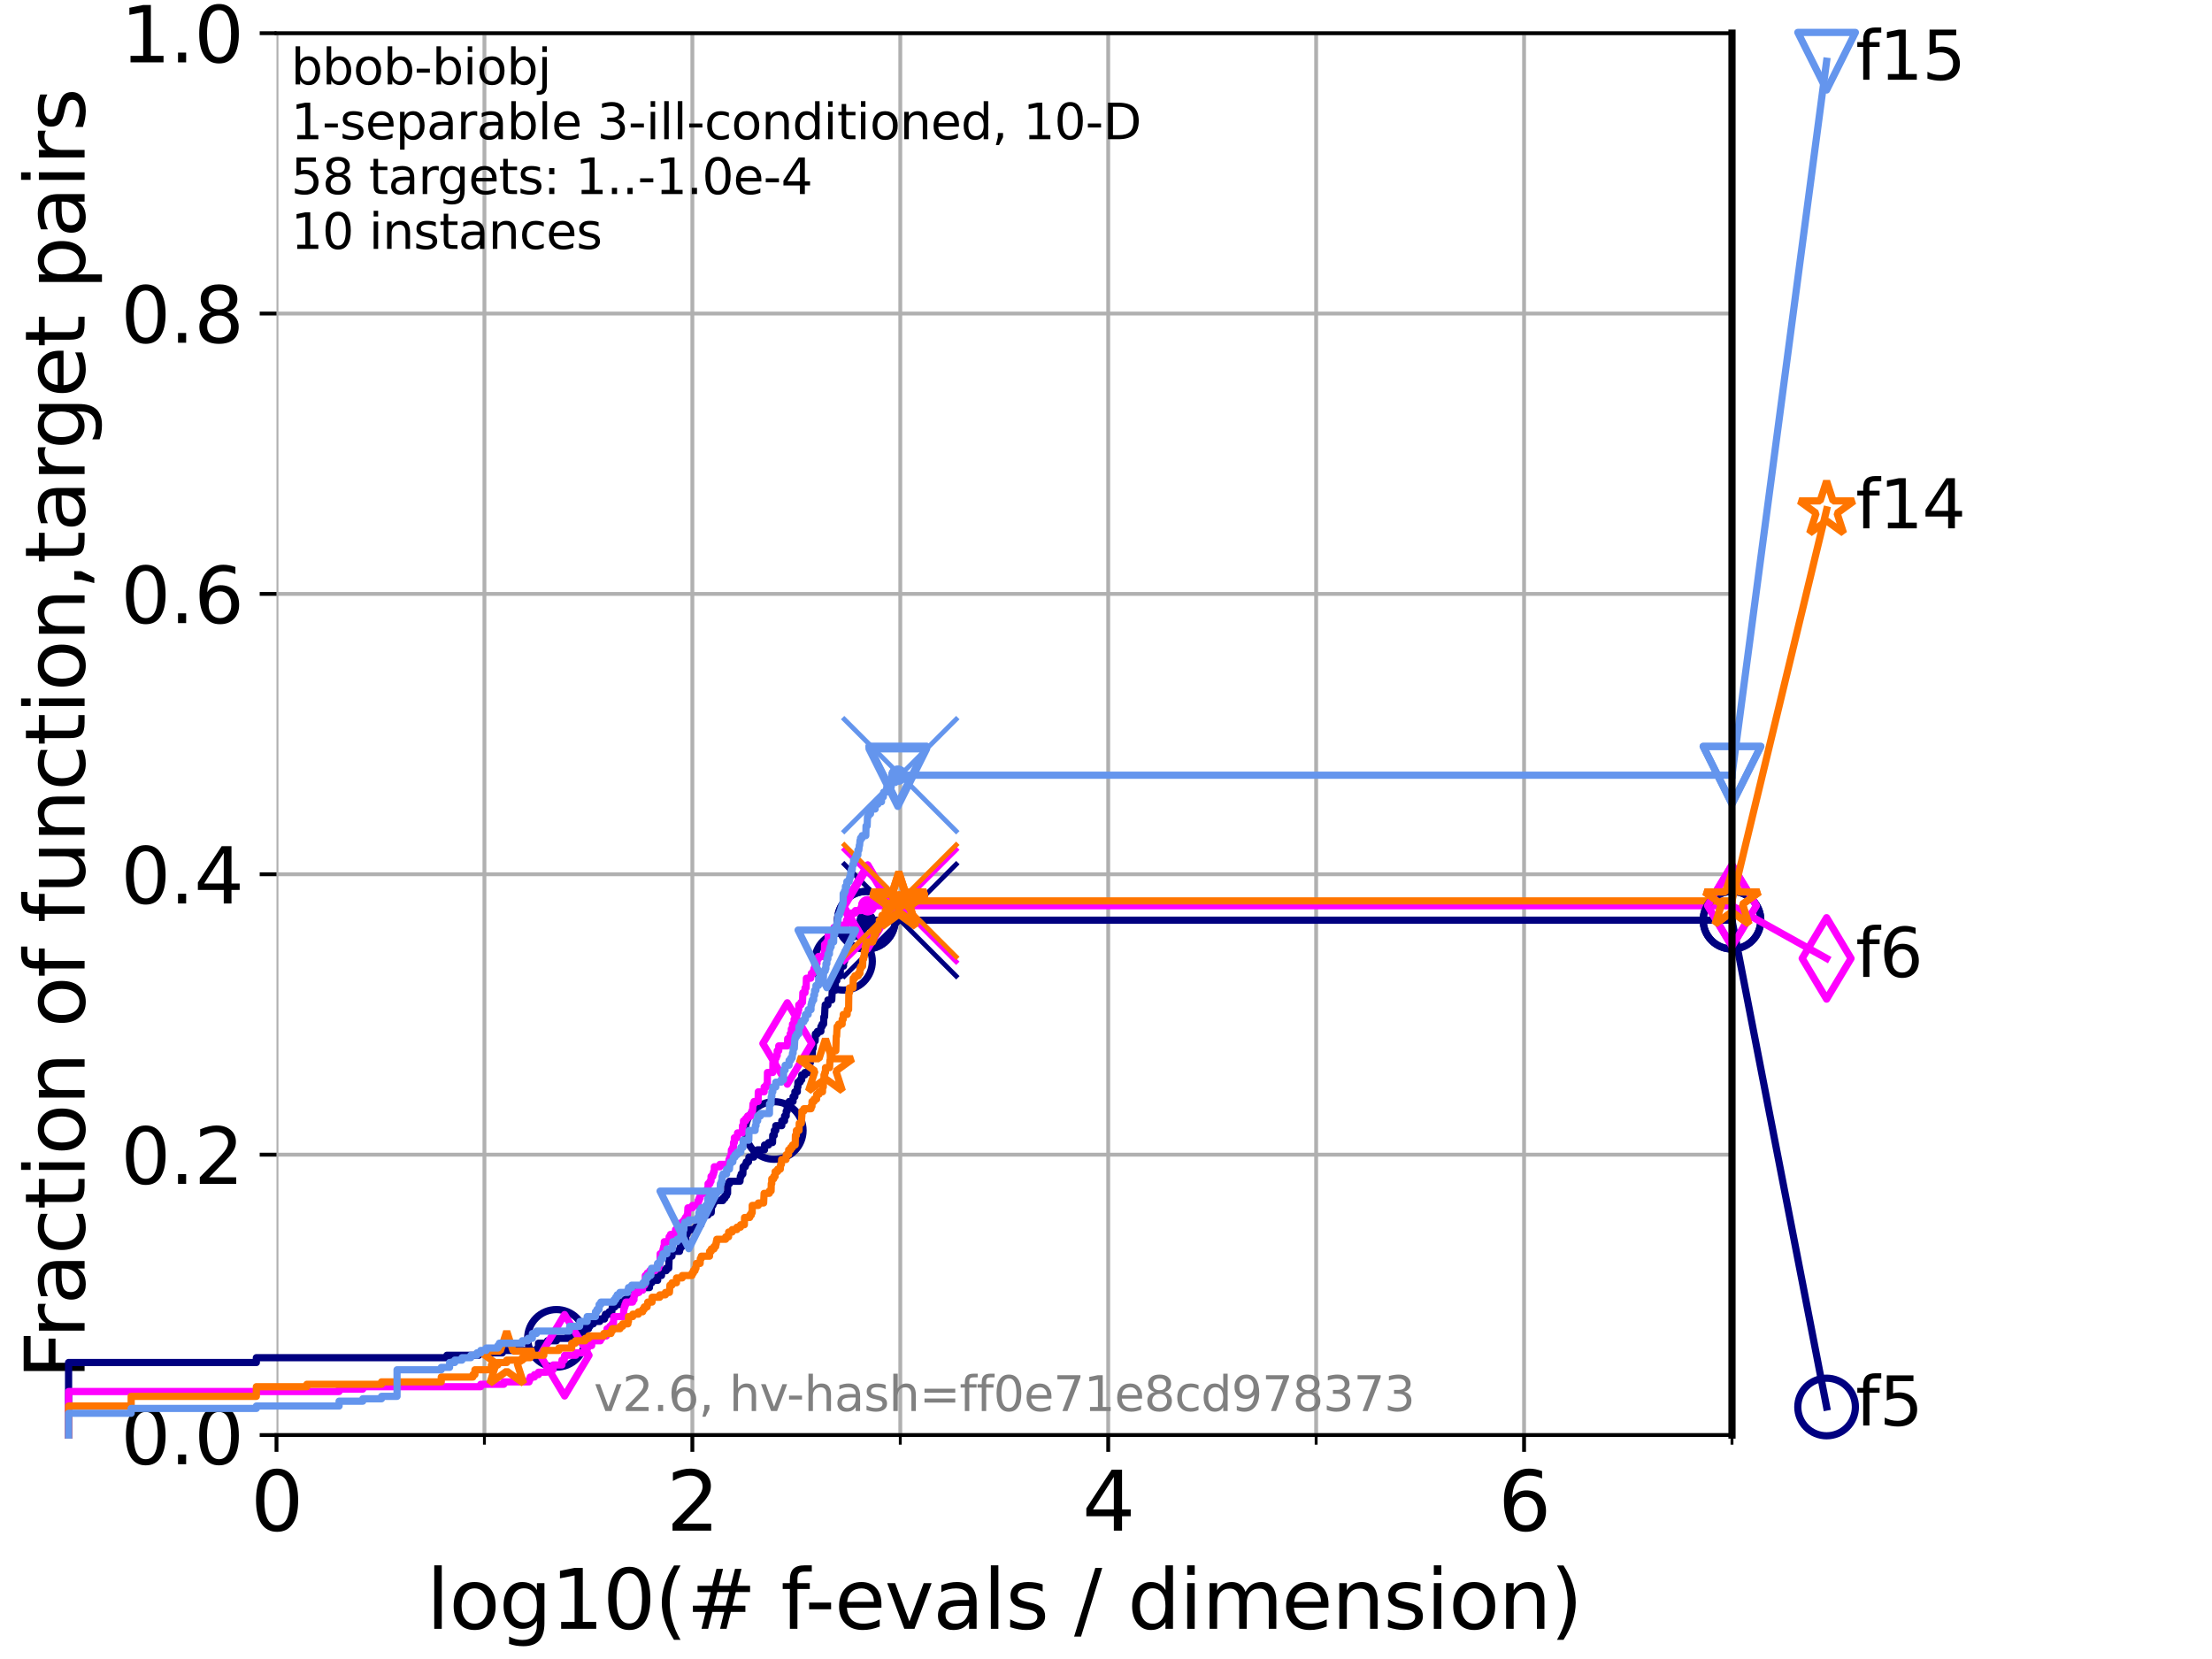 <?xml version="1.0" encoding="utf-8" standalone="no"?>
<!DOCTYPE svg PUBLIC "-//W3C//DTD SVG 1.1//EN"
  "http://www.w3.org/Graphics/SVG/1.1/DTD/svg11.dtd">
<svg xmlns:xlink="http://www.w3.org/1999/xlink" width="460.8pt" height="345.6pt" viewBox="0 0 460.8 345.6" xmlns="http://www.w3.org/2000/svg" version="1.1">
 <defs>
  <style type="text/css">*{stroke-linejoin: round; stroke-linecap: butt}</style>
 </defs>
 <g id="figure_1">
  <g id="patch_1">
   <path d="M 0 345.6 
L 460.8 345.6 
L 460.8 0 
L 0 0 
z
" style="fill: #ffffff"/>
  </g>
  <g id="axes_1">
   <g id="patch_2">
    <path d="M 57.6 298.944 
L 360.806 298.944 
L 360.806 6.912 
L 57.6 6.912 
z
" style="fill: #ffffff"/>
   </g>
   <g id="matplotlib.axis_1">
    <g id="xtick_1">
     <g id="line2d_1">
      <path d="M 57.6 298.944 
L 57.6 6.912 
" clip-path="url(#p4dda5a69e6)" style="fill: none; stroke: #b0b0b0; stroke-width: 0.8; stroke-linecap: square"/>
     </g>
     <g id="line2d_2">
      <defs>
       <path id="mc91e0fac1f" d="M 0 0 
L 0 3.5 
" style="stroke: #000000; stroke-width: 0.8"/>
      </defs>
      <g>
       <use xlink:href="#mc91e0fac1f" x="57.6" y="298.944" style="stroke: #000000; stroke-width: 0.8"/>
      </g>
     </g>
     <g id="text_1">
      <!-- 0 -->
      <g transform="translate(52.192 318.861) scale(0.17 -0.17)">
       <defs>
        <path id="DejaVuSans-30" d="M 2034 4250 
Q 1547 4250 1301 3770 
Q 1056 3291 1056 2328 
Q 1056 1369 1301 889 
Q 1547 409 2034 409 
Q 2525 409 2770 889 
Q 3016 1369 3016 2328 
Q 3016 3291 2770 3770 
Q 2525 4250 2034 4250 
z
M 2034 4750 
Q 2819 4750 3233 4129 
Q 3647 3509 3647 2328 
Q 3647 1150 3233 529 
Q 2819 -91 2034 -91 
Q 1250 -91 836 529 
Q 422 1150 422 2328 
Q 422 3509 836 4129 
Q 1250 4750 2034 4750 
z
" transform="scale(0.016)"/>
       </defs>
       <use xlink:href="#DejaVuSans-30"/>
      </g>
     </g>
    </g>
    <g id="xtick_2">
     <g id="line2d_3">
      <path d="M 144.23 298.944 
L 144.23 6.912 
" clip-path="url(#p4dda5a69e6)" style="fill: none; stroke: #b0b0b0; stroke-width: 0.8; stroke-linecap: square"/>
     </g>
     <g id="line2d_4">
      <g>
       <use xlink:href="#mc91e0fac1f" x="144.23" y="298.944" style="stroke: #000000; stroke-width: 0.8"/>
      </g>
     </g>
     <g id="text_2">
      <!-- 2 -->
      <g transform="translate(138.822 318.861) scale(0.17 -0.17)">
       <defs>
        <path id="DejaVuSans-32" d="M 1228 531 
L 3431 531 
L 3431 0 
L 469 0 
L 469 531 
Q 828 903 1448 1529 
Q 2069 2156 2228 2338 
Q 2531 2678 2651 2914 
Q 2772 3150 2772 3378 
Q 2772 3750 2511 3984 
Q 2250 4219 1831 4219 
Q 1534 4219 1204 4116 
Q 875 4013 500 3803 
L 500 4441 
Q 881 4594 1212 4672 
Q 1544 4750 1819 4750 
Q 2544 4750 2975 4387 
Q 3406 4025 3406 3419 
Q 3406 3131 3298 2873 
Q 3191 2616 2906 2266 
Q 2828 2175 2409 1742 
Q 1991 1309 1228 531 
z
" transform="scale(0.016)"/>
       </defs>
       <use xlink:href="#DejaVuSans-32"/>
      </g>
     </g>
    </g>
    <g id="xtick_3">
     <g id="line2d_5">
      <path d="M 230.861 298.944 
L 230.861 6.912 
" clip-path="url(#p4dda5a69e6)" style="fill: none; stroke: #b0b0b0; stroke-width: 0.8; stroke-linecap: square"/>
     </g>
     <g id="line2d_6">
      <g>
       <use xlink:href="#mc91e0fac1f" x="230.861" y="298.944" style="stroke: #000000; stroke-width: 0.8"/>
      </g>
     </g>
     <g id="text_3">
      <!-- 4 -->
      <g transform="translate(225.453 318.861) scale(0.17 -0.17)">
       <defs>
        <path id="DejaVuSans-34" d="M 2419 4116 
L 825 1625 
L 2419 1625 
L 2419 4116 
z
M 2253 4666 
L 3047 4666 
L 3047 1625 
L 3713 1625 
L 3713 1100 
L 3047 1100 
L 3047 0 
L 2419 0 
L 2419 1100 
L 313 1100 
L 313 1709 
L 2253 4666 
z
" transform="scale(0.016)"/>
       </defs>
       <use xlink:href="#DejaVuSans-34"/>
      </g>
     </g>
    </g>
    <g id="xtick_4">
     <g id="line2d_7">
      <path d="M 317.491 298.944 
L 317.491 6.912 
" clip-path="url(#p4dda5a69e6)" style="fill: none; stroke: #b0b0b0; stroke-width: 0.8; stroke-linecap: square"/>
     </g>
     <g id="line2d_8">
      <g>
       <use xlink:href="#mc91e0fac1f" x="317.491" y="298.944" style="stroke: #000000; stroke-width: 0.8"/>
      </g>
     </g>
     <g id="text_4">
      <!-- 6 -->
      <g transform="translate(312.083 318.861) scale(0.17 -0.17)">
       <defs>
        <path id="DejaVuSans-36" d="M 2113 2584 
Q 1688 2584 1439 2293 
Q 1191 2003 1191 1497 
Q 1191 994 1439 701 
Q 1688 409 2113 409 
Q 2538 409 2786 701 
Q 3034 994 3034 1497 
Q 3034 2003 2786 2293 
Q 2538 2584 2113 2584 
z
M 3366 4563 
L 3366 3988 
Q 3128 4100 2886 4159 
Q 2644 4219 2406 4219 
Q 1781 4219 1451 3797 
Q 1122 3375 1075 2522 
Q 1259 2794 1537 2939 
Q 1816 3084 2150 3084 
Q 2853 3084 3261 2657 
Q 3669 2231 3669 1497 
Q 3669 778 3244 343 
Q 2819 -91 2113 -91 
Q 1303 -91 875 529 
Q 447 1150 447 2328 
Q 447 3434 972 4092 
Q 1497 4750 2381 4750 
Q 2619 4750 2861 4703 
Q 3103 4656 3366 4563 
z
" transform="scale(0.016)"/>
       </defs>
       <use xlink:href="#DejaVuSans-36"/>
      </g>
     </g>
    </g>
    <g id="xtick_5">
     <g id="line2d_9">
      <path d="M 100.915 298.944 
L 100.915 6.912 
" clip-path="url(#p4dda5a69e6)" style="fill: none; stroke: #b0b0b0; stroke-width: 0.8; stroke-linecap: square"/>
     </g>
     <g id="line2d_10">
      <defs>
       <path id="m623712720b" d="M 0 0 
L 0 2 
" style="stroke: #000000; stroke-width: 0.6"/>
      </defs>
      <g>
       <use xlink:href="#m623712720b" x="100.915" y="298.944" style="stroke: #000000; stroke-width: 0.6"/>
      </g>
     </g>
    </g>
    <g id="xtick_6">
     <g id="line2d_11">
      <path d="M 187.546 298.944 
L 187.546 6.912 
" clip-path="url(#p4dda5a69e6)" style="fill: none; stroke: #b0b0b0; stroke-width: 0.8; stroke-linecap: square"/>
     </g>
     <g id="line2d_12">
      <g>
       <use xlink:href="#m623712720b" x="187.546" y="298.944" style="stroke: #000000; stroke-width: 0.6"/>
      </g>
     </g>
    </g>
    <g id="xtick_7">
     <g id="line2d_13">
      <path d="M 274.176 298.944 
L 274.176 6.912 
" clip-path="url(#p4dda5a69e6)" style="fill: none; stroke: #b0b0b0; stroke-width: 0.8; stroke-linecap: square"/>
     </g>
     <g id="line2d_14">
      <g>
       <use xlink:href="#m623712720b" x="274.176" y="298.944" style="stroke: #000000; stroke-width: 0.6"/>
      </g>
     </g>
    </g>
    <g id="xtick_8">
     <g id="line2d_15">
      <path d="M 360.806 298.944 
L 360.806 6.912 
" clip-path="url(#p4dda5a69e6)" style="fill: none; stroke: #b0b0b0; stroke-width: 0.8; stroke-linecap: square"/>
     </g>
     <g id="line2d_16">
      <g>
       <use xlink:href="#m623712720b" x="360.806" y="298.944" style="stroke: #000000; stroke-width: 0.6"/>
      </g>
     </g>
    </g>
    <g id="text_5">
     <!-- log10(# f-evals / dimension) -->
     <g transform="translate(88.823 339.314) scale(0.17 -0.17)">
      <defs>
       <path id="DejaVuSans-6c" d="M 603 4863 
L 1178 4863 
L 1178 0 
L 603 0 
L 603 4863 
z
" transform="scale(0.016)"/>
       <path id="DejaVuSans-6f" d="M 1959 3097 
Q 1497 3097 1228 2736 
Q 959 2375 959 1747 
Q 959 1119 1226 758 
Q 1494 397 1959 397 
Q 2419 397 2687 759 
Q 2956 1122 2956 1747 
Q 2956 2369 2687 2733 
Q 2419 3097 1959 3097 
z
M 1959 3584 
Q 2709 3584 3137 3096 
Q 3566 2609 3566 1747 
Q 3566 888 3137 398 
Q 2709 -91 1959 -91 
Q 1206 -91 779 398 
Q 353 888 353 1747 
Q 353 2609 779 3096 
Q 1206 3584 1959 3584 
z
" transform="scale(0.016)"/>
       <path id="DejaVuSans-67" d="M 2906 1791 
Q 2906 2416 2648 2759 
Q 2391 3103 1925 3103 
Q 1463 3103 1205 2759 
Q 947 2416 947 1791 
Q 947 1169 1205 825 
Q 1463 481 1925 481 
Q 2391 481 2648 825 
Q 2906 1169 2906 1791 
z
M 3481 434 
Q 3481 -459 3084 -895 
Q 2688 -1331 1869 -1331 
Q 1566 -1331 1297 -1286 
Q 1028 -1241 775 -1147 
L 775 -588 
Q 1028 -725 1275 -790 
Q 1522 -856 1778 -856 
Q 2344 -856 2625 -561 
Q 2906 -266 2906 331 
L 2906 616 
Q 2728 306 2450 153 
Q 2172 0 1784 0 
Q 1141 0 747 490 
Q 353 981 353 1791 
Q 353 2603 747 3093 
Q 1141 3584 1784 3584 
Q 2172 3584 2450 3431 
Q 2728 3278 2906 2969 
L 2906 3500 
L 3481 3500 
L 3481 434 
z
" transform="scale(0.016)"/>
       <path id="DejaVuSans-31" d="M 794 531 
L 1825 531 
L 1825 4091 
L 703 3866 
L 703 4441 
L 1819 4666 
L 2450 4666 
L 2450 531 
L 3481 531 
L 3481 0 
L 794 0 
L 794 531 
z
" transform="scale(0.016)"/>
       <path id="DejaVuSans-28" d="M 1984 4856 
Q 1566 4138 1362 3434 
Q 1159 2731 1159 2009 
Q 1159 1288 1364 580 
Q 1569 -128 1984 -844 
L 1484 -844 
Q 1016 -109 783 600 
Q 550 1309 550 2009 
Q 550 2706 781 3412 
Q 1013 4119 1484 4856 
L 1984 4856 
z
" transform="scale(0.016)"/>
       <path id="DejaVuSans-23" d="M 3272 2816 
L 2363 2816 
L 2100 1772 
L 3016 1772 
L 3272 2816 
z
M 2803 4594 
L 2478 3297 
L 3391 3297 
L 3719 4594 
L 4219 4594 
L 3897 3297 
L 4872 3297 
L 4872 2816 
L 3775 2816 
L 3519 1772 
L 4513 1772 
L 4513 1294 
L 3397 1294 
L 3072 0 
L 2572 0 
L 2894 1294 
L 1978 1294 
L 1656 0 
L 1153 0 
L 1478 1294 
L 494 1294 
L 494 1772 
L 1594 1772 
L 1856 2816 
L 850 2816 
L 850 3297 
L 1978 3297 
L 2297 4594 
L 2803 4594 
z
" transform="scale(0.016)"/>
       <path id="DejaVuSans-20" transform="scale(0.016)"/>
       <path id="DejaVuSans-66" d="M 2375 4863 
L 2375 4384 
L 1825 4384 
Q 1516 4384 1395 4259 
Q 1275 4134 1275 3809 
L 1275 3500 
L 2222 3500 
L 2222 3053 
L 1275 3053 
L 1275 0 
L 697 0 
L 697 3053 
L 147 3053 
L 147 3500 
L 697 3500 
L 697 3744 
Q 697 4328 969 4595 
Q 1241 4863 1831 4863 
L 2375 4863 
z
" transform="scale(0.016)"/>
       <path id="DejaVuSans-2d" d="M 313 2009 
L 1997 2009 
L 1997 1497 
L 313 1497 
L 313 2009 
z
" transform="scale(0.016)"/>
       <path id="DejaVuSans-65" d="M 3597 1894 
L 3597 1613 
L 953 1613 
Q 991 1019 1311 708 
Q 1631 397 2203 397 
Q 2534 397 2845 478 
Q 3156 559 3463 722 
L 3463 178 
Q 3153 47 2828 -22 
Q 2503 -91 2169 -91 
Q 1331 -91 842 396 
Q 353 884 353 1716 
Q 353 2575 817 3079 
Q 1281 3584 2069 3584 
Q 2775 3584 3186 3129 
Q 3597 2675 3597 1894 
z
M 3022 2063 
Q 3016 2534 2758 2815 
Q 2500 3097 2075 3097 
Q 1594 3097 1305 2825 
Q 1016 2553 972 2059 
L 3022 2063 
z
" transform="scale(0.016)"/>
       <path id="DejaVuSans-76" d="M 191 3500 
L 800 3500 
L 1894 563 
L 2988 3500 
L 3597 3500 
L 2284 0 
L 1503 0 
L 191 3500 
z
" transform="scale(0.016)"/>
       <path id="DejaVuSans-61" d="M 2194 1759 
Q 1497 1759 1228 1600 
Q 959 1441 959 1056 
Q 959 750 1161 570 
Q 1363 391 1709 391 
Q 2188 391 2477 730 
Q 2766 1069 2766 1631 
L 2766 1759 
L 2194 1759 
z
M 3341 1997 
L 3341 0 
L 2766 0 
L 2766 531 
Q 2569 213 2275 61 
Q 1981 -91 1556 -91 
Q 1019 -91 701 211 
Q 384 513 384 1019 
Q 384 1609 779 1909 
Q 1175 2209 1959 2209 
L 2766 2209 
L 2766 2266 
Q 2766 2663 2505 2880 
Q 2244 3097 1772 3097 
Q 1472 3097 1187 3025 
Q 903 2953 641 2809 
L 641 3341 
Q 956 3463 1253 3523 
Q 1550 3584 1831 3584 
Q 2591 3584 2966 3190 
Q 3341 2797 3341 1997 
z
" transform="scale(0.016)"/>
       <path id="DejaVuSans-73" d="M 2834 3397 
L 2834 2853 
Q 2591 2978 2328 3040 
Q 2066 3103 1784 3103 
Q 1356 3103 1142 2972 
Q 928 2841 928 2578 
Q 928 2378 1081 2264 
Q 1234 2150 1697 2047 
L 1894 2003 
Q 2506 1872 2764 1633 
Q 3022 1394 3022 966 
Q 3022 478 2636 193 
Q 2250 -91 1575 -91 
Q 1294 -91 989 -36 
Q 684 19 347 128 
L 347 722 
Q 666 556 975 473 
Q 1284 391 1588 391 
Q 1994 391 2212 530 
Q 2431 669 2431 922 
Q 2431 1156 2273 1281 
Q 2116 1406 1581 1522 
L 1381 1569 
Q 847 1681 609 1914 
Q 372 2147 372 2553 
Q 372 3047 722 3315 
Q 1072 3584 1716 3584 
Q 2034 3584 2315 3537 
Q 2597 3491 2834 3397 
z
" transform="scale(0.016)"/>
       <path id="DejaVuSans-2f" d="M 1625 4666 
L 2156 4666 
L 531 -594 
L 0 -594 
L 1625 4666 
z
" transform="scale(0.016)"/>
       <path id="DejaVuSans-64" d="M 2906 2969 
L 2906 4863 
L 3481 4863 
L 3481 0 
L 2906 0 
L 2906 525 
Q 2725 213 2448 61 
Q 2172 -91 1784 -91 
Q 1150 -91 751 415 
Q 353 922 353 1747 
Q 353 2572 751 3078 
Q 1150 3584 1784 3584 
Q 2172 3584 2448 3432 
Q 2725 3281 2906 2969 
z
M 947 1747 
Q 947 1113 1208 752 
Q 1469 391 1925 391 
Q 2381 391 2643 752 
Q 2906 1113 2906 1747 
Q 2906 2381 2643 2742 
Q 2381 3103 1925 3103 
Q 1469 3103 1208 2742 
Q 947 2381 947 1747 
z
" transform="scale(0.016)"/>
       <path id="DejaVuSans-69" d="M 603 3500 
L 1178 3500 
L 1178 0 
L 603 0 
L 603 3500 
z
M 603 4863 
L 1178 4863 
L 1178 4134 
L 603 4134 
L 603 4863 
z
" transform="scale(0.016)"/>
       <path id="DejaVuSans-6d" d="M 3328 2828 
Q 3544 3216 3844 3400 
Q 4144 3584 4550 3584 
Q 5097 3584 5394 3201 
Q 5691 2819 5691 2113 
L 5691 0 
L 5113 0 
L 5113 2094 
Q 5113 2597 4934 2840 
Q 4756 3084 4391 3084 
Q 3944 3084 3684 2787 
Q 3425 2491 3425 1978 
L 3425 0 
L 2847 0 
L 2847 2094 
Q 2847 2600 2669 2842 
Q 2491 3084 2119 3084 
Q 1678 3084 1418 2786 
Q 1159 2488 1159 1978 
L 1159 0 
L 581 0 
L 581 3500 
L 1159 3500 
L 1159 2956 
Q 1356 3278 1631 3431 
Q 1906 3584 2284 3584 
Q 2666 3584 2933 3390 
Q 3200 3197 3328 2828 
z
" transform="scale(0.016)"/>
       <path id="DejaVuSans-6e" d="M 3513 2113 
L 3513 0 
L 2938 0 
L 2938 2094 
Q 2938 2591 2744 2837 
Q 2550 3084 2163 3084 
Q 1697 3084 1428 2787 
Q 1159 2491 1159 1978 
L 1159 0 
L 581 0 
L 581 3500 
L 1159 3500 
L 1159 2956 
Q 1366 3272 1645 3428 
Q 1925 3584 2291 3584 
Q 2894 3584 3203 3211 
Q 3513 2838 3513 2113 
z
" transform="scale(0.016)"/>
       <path id="DejaVuSans-29" d="M 513 4856 
L 1013 4856 
Q 1481 4119 1714 3412 
Q 1947 2706 1947 2009 
Q 1947 1309 1714 600 
Q 1481 -109 1013 -844 
L 513 -844 
Q 928 -128 1133 580 
Q 1338 1288 1338 2009 
Q 1338 2731 1133 3434 
Q 928 4138 513 4856 
z
" transform="scale(0.016)"/>
      </defs>
      <use xlink:href="#DejaVuSans-6c"/>
      <use xlink:href="#DejaVuSans-6f" x="27.783"/>
      <use xlink:href="#DejaVuSans-67" x="88.965"/>
      <use xlink:href="#DejaVuSans-31" x="152.441"/>
      <use xlink:href="#DejaVuSans-30" x="216.064"/>
      <use xlink:href="#DejaVuSans-28" x="279.688"/>
      <use xlink:href="#DejaVuSans-23" x="318.701"/>
      <use xlink:href="#DejaVuSans-20" x="402.49"/>
      <use xlink:href="#DejaVuSans-66" x="434.277"/>
      <use xlink:href="#DejaVuSans-2d" x="463.982"/>
      <use xlink:href="#DejaVuSans-65" x="500.066"/>
      <use xlink:href="#DejaVuSans-76" x="561.59"/>
      <use xlink:href="#DejaVuSans-61" x="620.77"/>
      <use xlink:href="#DejaVuSans-6c" x="682.049"/>
      <use xlink:href="#DejaVuSans-73" x="709.832"/>
      <use xlink:href="#DejaVuSans-20" x="761.932"/>
      <use xlink:href="#DejaVuSans-2f" x="793.719"/>
      <use xlink:href="#DejaVuSans-20" x="827.41"/>
      <use xlink:href="#DejaVuSans-64" x="859.197"/>
      <use xlink:href="#DejaVuSans-69" x="922.674"/>
      <use xlink:href="#DejaVuSans-6d" x="950.457"/>
      <use xlink:href="#DejaVuSans-65" x="1047.869"/>
      <use xlink:href="#DejaVuSans-6e" x="1109.393"/>
      <use xlink:href="#DejaVuSans-73" x="1172.771"/>
      <use xlink:href="#DejaVuSans-69" x="1224.871"/>
      <use xlink:href="#DejaVuSans-6f" x="1252.654"/>
      <use xlink:href="#DejaVuSans-6e" x="1313.836"/>
      <use xlink:href="#DejaVuSans-29" x="1377.215"/>
     </g>
    </g>
   </g>
   <g id="matplotlib.axis_2">
    <g id="ytick_1">
     <g id="line2d_17">
      <path d="M 57.6 298.944 
L 360.806 298.944 
" clip-path="url(#p4dda5a69e6)" style="fill: none; stroke: #b0b0b0; stroke-width: 0.8; stroke-linecap: square"/>
     </g>
     <g id="line2d_18">
      <defs>
       <path id="m1b2e004278" d="M 0 0 
L -3.5 0 
" style="stroke: #000000; stroke-width: 0.8"/>
      </defs>
      <g>
       <use xlink:href="#m1b2e004278" x="57.6" y="298.944" style="stroke: #000000; stroke-width: 0.8"/>
      </g>
     </g>
     <g id="text_6">
      <!-- 0.0 -->
      <g transform="translate(25.155 305.023) scale(0.16 -0.16)">
       <defs>
        <path id="DejaVuSans-2e" d="M 684 794 
L 1344 794 
L 1344 0 
L 684 0 
L 684 794 
z
" transform="scale(0.016)"/>
       </defs>
       <use xlink:href="#DejaVuSans-30"/>
       <use xlink:href="#DejaVuSans-2e" x="63.623"/>
       <use xlink:href="#DejaVuSans-30" x="95.41"/>
      </g>
     </g>
    </g>
    <g id="ytick_2">
     <g id="line2d_19">
      <path d="M 57.6 240.538 
L 360.806 240.538 
" clip-path="url(#p4dda5a69e6)" style="fill: none; stroke: #b0b0b0; stroke-width: 0.8; stroke-linecap: square"/>
     </g>
     <g id="line2d_20">
      <g>
       <use xlink:href="#m1b2e004278" x="57.6" y="240.538" style="stroke: #000000; stroke-width: 0.8"/>
      </g>
     </g>
     <g id="text_7">
      <!-- 0.2 -->
      <g transform="translate(25.155 246.616) scale(0.16 -0.16)">
       <use xlink:href="#DejaVuSans-30"/>
       <use xlink:href="#DejaVuSans-2e" x="63.623"/>
       <use xlink:href="#DejaVuSans-32" x="95.41"/>
      </g>
     </g>
    </g>
    <g id="ytick_3">
     <g id="line2d_21">
      <path d="M 57.6 182.131 
L 360.806 182.131 
" clip-path="url(#p4dda5a69e6)" style="fill: none; stroke: #b0b0b0; stroke-width: 0.8; stroke-linecap: square"/>
     </g>
     <g id="line2d_22">
      <g>
       <use xlink:href="#m1b2e004278" x="57.6" y="182.131" style="stroke: #000000; stroke-width: 0.8"/>
      </g>
     </g>
     <g id="text_8">
      <!-- 0.4 -->
      <g transform="translate(25.155 188.21) scale(0.16 -0.16)">
       <use xlink:href="#DejaVuSans-30"/>
       <use xlink:href="#DejaVuSans-2e" x="63.623"/>
       <use xlink:href="#DejaVuSans-34" x="95.41"/>
      </g>
     </g>
    </g>
    <g id="ytick_4">
     <g id="line2d_23">
      <path d="M 57.6 123.725 
L 360.806 123.725 
" clip-path="url(#p4dda5a69e6)" style="fill: none; stroke: #b0b0b0; stroke-width: 0.8; stroke-linecap: square"/>
     </g>
     <g id="line2d_24">
      <g>
       <use xlink:href="#m1b2e004278" x="57.6" y="123.725" style="stroke: #000000; stroke-width: 0.8"/>
      </g>
     </g>
     <g id="text_9">
      <!-- 0.6 -->
      <g transform="translate(25.155 129.804) scale(0.16 -0.16)">
       <use xlink:href="#DejaVuSans-30"/>
       <use xlink:href="#DejaVuSans-2e" x="63.623"/>
       <use xlink:href="#DejaVuSans-36" x="95.41"/>
      </g>
     </g>
    </g>
    <g id="ytick_5">
     <g id="line2d_25">
      <path d="M 57.6 65.318 
L 360.806 65.318 
" clip-path="url(#p4dda5a69e6)" style="fill: none; stroke: #b0b0b0; stroke-width: 0.8; stroke-linecap: square"/>
     </g>
     <g id="line2d_26">
      <g>
       <use xlink:href="#m1b2e004278" x="57.6" y="65.318" style="stroke: #000000; stroke-width: 0.8"/>
      </g>
     </g>
     <g id="text_10">
      <!-- 0.8 -->
      <g transform="translate(25.155 71.397) scale(0.16 -0.16)">
       <defs>
        <path id="DejaVuSans-38" d="M 2034 2216 
Q 1584 2216 1326 1975 
Q 1069 1734 1069 1313 
Q 1069 891 1326 650 
Q 1584 409 2034 409 
Q 2484 409 2743 651 
Q 3003 894 3003 1313 
Q 3003 1734 2745 1975 
Q 2488 2216 2034 2216 
z
M 1403 2484 
Q 997 2584 770 2862 
Q 544 3141 544 3541 
Q 544 4100 942 4425 
Q 1341 4750 2034 4750 
Q 2731 4750 3128 4425 
Q 3525 4100 3525 3541 
Q 3525 3141 3298 2862 
Q 3072 2584 2669 2484 
Q 3125 2378 3379 2068 
Q 3634 1759 3634 1313 
Q 3634 634 3220 271 
Q 2806 -91 2034 -91 
Q 1263 -91 848 271 
Q 434 634 434 1313 
Q 434 1759 690 2068 
Q 947 2378 1403 2484 
z
M 1172 3481 
Q 1172 3119 1398 2916 
Q 1625 2713 2034 2713 
Q 2441 2713 2670 2916 
Q 2900 3119 2900 3481 
Q 2900 3844 2670 4047 
Q 2441 4250 2034 4250 
Q 1625 4250 1398 4047 
Q 1172 3844 1172 3481 
z
" transform="scale(0.016)"/>
       </defs>
       <use xlink:href="#DejaVuSans-30"/>
       <use xlink:href="#DejaVuSans-2e" x="63.623"/>
       <use xlink:href="#DejaVuSans-38" x="95.41"/>
      </g>
     </g>
    </g>
    <g id="ytick_6">
     <g id="line2d_27">
      <path d="M 57.6 6.912 
L 360.806 6.912 
" clip-path="url(#p4dda5a69e6)" style="fill: none; stroke: #b0b0b0; stroke-width: 0.8; stroke-linecap: square"/>
     </g>
     <g id="line2d_28">
      <g>
       <use xlink:href="#m1b2e004278" x="57.6" y="6.912" style="stroke: #000000; stroke-width: 0.8"/>
      </g>
     </g>
     <g id="text_11">
      <!-- 1.0 -->
      <g transform="translate(25.155 12.991) scale(0.16 -0.16)">
       <use xlink:href="#DejaVuSans-31"/>
       <use xlink:href="#DejaVuSans-2e" x="63.623"/>
       <use xlink:href="#DejaVuSans-30" x="95.41"/>
      </g>
     </g>
    </g>
    <g id="text_12">
     <!-- Fraction of function,target pairs -->
     <g transform="translate(17.62 287.313) rotate(-90) scale(0.17 -0.17)">
      <defs>
       <path id="DejaVuSans-46" d="M 628 4666 
L 3309 4666 
L 3309 4134 
L 1259 4134 
L 1259 2759 
L 3109 2759 
L 3109 2228 
L 1259 2228 
L 1259 0 
L 628 0 
L 628 4666 
z
" transform="scale(0.016)"/>
       <path id="DejaVuSans-72" d="M 2631 2963 
Q 2534 3019 2420 3045 
Q 2306 3072 2169 3072 
Q 1681 3072 1420 2755 
Q 1159 2438 1159 1844 
L 1159 0 
L 581 0 
L 581 3500 
L 1159 3500 
L 1159 2956 
Q 1341 3275 1631 3429 
Q 1922 3584 2338 3584 
Q 2397 3584 2469 3576 
Q 2541 3569 2628 3553 
L 2631 2963 
z
" transform="scale(0.016)"/>
       <path id="DejaVuSans-63" d="M 3122 3366 
L 3122 2828 
Q 2878 2963 2633 3030 
Q 2388 3097 2138 3097 
Q 1578 3097 1268 2742 
Q 959 2388 959 1747 
Q 959 1106 1268 751 
Q 1578 397 2138 397 
Q 2388 397 2633 464 
Q 2878 531 3122 666 
L 3122 134 
Q 2881 22 2623 -34 
Q 2366 -91 2075 -91 
Q 1284 -91 818 406 
Q 353 903 353 1747 
Q 353 2603 823 3093 
Q 1294 3584 2113 3584 
Q 2378 3584 2631 3529 
Q 2884 3475 3122 3366 
z
" transform="scale(0.016)"/>
       <path id="DejaVuSans-74" d="M 1172 4494 
L 1172 3500 
L 2356 3500 
L 2356 3053 
L 1172 3053 
L 1172 1153 
Q 1172 725 1289 603 
Q 1406 481 1766 481 
L 2356 481 
L 2356 0 
L 1766 0 
Q 1100 0 847 248 
Q 594 497 594 1153 
L 594 3053 
L 172 3053 
L 172 3500 
L 594 3500 
L 594 4494 
L 1172 4494 
z
" transform="scale(0.016)"/>
       <path id="DejaVuSans-75" d="M 544 1381 
L 544 3500 
L 1119 3500 
L 1119 1403 
Q 1119 906 1312 657 
Q 1506 409 1894 409 
Q 2359 409 2629 706 
Q 2900 1003 2900 1516 
L 2900 3500 
L 3475 3500 
L 3475 0 
L 2900 0 
L 2900 538 
Q 2691 219 2414 64 
Q 2138 -91 1772 -91 
Q 1169 -91 856 284 
Q 544 659 544 1381 
z
M 1991 3584 
L 1991 3584 
z
" transform="scale(0.016)"/>
       <path id="DejaVuSans-2c" d="M 750 794 
L 1409 794 
L 1409 256 
L 897 -744 
L 494 -744 
L 750 256 
L 750 794 
z
" transform="scale(0.016)"/>
       <path id="DejaVuSans-70" d="M 1159 525 
L 1159 -1331 
L 581 -1331 
L 581 3500 
L 1159 3500 
L 1159 2969 
Q 1341 3281 1617 3432 
Q 1894 3584 2278 3584 
Q 2916 3584 3314 3078 
Q 3713 2572 3713 1747 
Q 3713 922 3314 415 
Q 2916 -91 2278 -91 
Q 1894 -91 1617 61 
Q 1341 213 1159 525 
z
M 3116 1747 
Q 3116 2381 2855 2742 
Q 2594 3103 2138 3103 
Q 1681 3103 1420 2742 
Q 1159 2381 1159 1747 
Q 1159 1113 1420 752 
Q 1681 391 2138 391 
Q 2594 391 2855 752 
Q 3116 1113 3116 1747 
z
" transform="scale(0.016)"/>
      </defs>
      <use xlink:href="#DejaVuSans-46"/>
      <use xlink:href="#DejaVuSans-72" x="50.27"/>
      <use xlink:href="#DejaVuSans-61" x="91.383"/>
      <use xlink:href="#DejaVuSans-63" x="152.662"/>
      <use xlink:href="#DejaVuSans-74" x="207.643"/>
      <use xlink:href="#DejaVuSans-69" x="246.852"/>
      <use xlink:href="#DejaVuSans-6f" x="274.635"/>
      <use xlink:href="#DejaVuSans-6e" x="335.816"/>
      <use xlink:href="#DejaVuSans-20" x="399.195"/>
      <use xlink:href="#DejaVuSans-6f" x="430.982"/>
      <use xlink:href="#DejaVuSans-66" x="492.164"/>
      <use xlink:href="#DejaVuSans-20" x="527.369"/>
      <use xlink:href="#DejaVuSans-66" x="559.156"/>
      <use xlink:href="#DejaVuSans-75" x="594.361"/>
      <use xlink:href="#DejaVuSans-6e" x="657.74"/>
      <use xlink:href="#DejaVuSans-63" x="721.119"/>
      <use xlink:href="#DejaVuSans-74" x="776.1"/>
      <use xlink:href="#DejaVuSans-69" x="815.309"/>
      <use xlink:href="#DejaVuSans-6f" x="843.092"/>
      <use xlink:href="#DejaVuSans-6e" x="904.273"/>
      <use xlink:href="#DejaVuSans-2c" x="967.652"/>
      <use xlink:href="#DejaVuSans-74" x="999.439"/>
      <use xlink:href="#DejaVuSans-61" x="1038.648"/>
      <use xlink:href="#DejaVuSans-72" x="1099.928"/>
      <use xlink:href="#DejaVuSans-67" x="1139.291"/>
      <use xlink:href="#DejaVuSans-65" x="1202.768"/>
      <use xlink:href="#DejaVuSans-74" x="1264.291"/>
      <use xlink:href="#DejaVuSans-20" x="1303.5"/>
      <use xlink:href="#DejaVuSans-70" x="1335.287"/>
      <use xlink:href="#DejaVuSans-61" x="1398.764"/>
      <use xlink:href="#DejaVuSans-69" x="1460.043"/>
      <use xlink:href="#DejaVuSans-72" x="1487.826"/>
      <use xlink:href="#DejaVuSans-73" x="1528.939"/>
     </g>
    </g>
   </g>
   <g id="line2d_29">
    <defs>
     <path id="m8acecc9a62" d="M 0 1.5 
C 0.398 1.5 0.779 1.342 1.061 1.061 
C 1.342 0.779 1.5 0.398 1.5 0 
C 1.5 -0.398 1.342 -0.779 1.061 -1.061 
C 0.779 -1.342 0.398 -1.5 0 -1.5 
C -0.398 -1.5 -0.779 -1.342 -1.061 -1.061 
C -1.342 -0.779 -1.5 -0.398 -1.5 0 
C -1.5 0.398 -1.342 0.779 -1.061 1.061 
C -0.779 1.342 -0.398 1.5 0 1.5 
z
" style="stroke: #000080"/>
    </defs>
    <g>
     <use xlink:href="#m8acecc9a62" x="180.475" y="191.698" style="fill: #000080; stroke: #000080"/>
     <use xlink:href="#m8acecc9a62" x="180.475" y="191.698" style="fill: #000080; stroke: #000080"/>
    </g>
   </g>
   <g id="line2d_30">
    <path d="M 14.285 298.944 
L 14.285 283.839 
L 53.402 283.839 
L 53.402 282.832 
L 93.099 282.832 
L 93.099 282.328 
L 99.751 282.328 
L 99.751 281.825 
L 104.656 281.825 
L 104.656 281.321 
L 111.972 281.321 
L 111.972 280.818 
L 112.18 280.818 
L 112.18 279.811 
L 114.048 279.811 
L 114.048 279.307 
L 115.918 279.307 
L 115.918 278.804 
L 118.302 278.804 
L 118.302 278.3 
L 120.217 278.3 
L 120.217 277.797 
L 120.617 277.797 
L 120.617 277.293 
L 121.393 277.293 
L 121.393 276.79 
L 122.619 276.79 
L 122.619 276.286 
L 122.913 276.286 
L 122.913 275.783 
L 123.601 275.783 
L 123.601 275.279 
L 124.959 275.279 
L 124.959 274.776 
L 125.929 274.776 
L 125.929 274.272 
L 126.127 274.272 
L 126.127 273.769 
L 126.899 273.769 
L 126.899 273.265 
L 127.458 273.265 
L 127.55 272.258 
L 128.09 272.258 
L 128.09 271.755 
L 128.999 271.755 
L 128.999 271.251 
L 130.187 271.251 
L 130.187 270.748 
L 130.773 270.748 
L 130.773 270.244 
L 131.674 270.244 
L 131.674 269.741 
L 132.252 269.741 
L 132.252 269.237 
L 132.847 269.237 
L 132.847 268.734 
L 133.853 268.734 
L 133.853 268.23 
L 135.298 268.23 
L 135.298 267.223 
L 135.776 267.223 
L 135.776 266.72 
L 137.003 266.72 
L 137.003 265.713 
L 137.814 265.713 
L 137.841 264.706 
L 138.794 264.706 
L 138.794 264.202 
L 139.314 264.202 
L 139.411 261.685 
L 139.986 261.685 
L 139.986 260.678 
L 141.567 260.678 
L 141.567 260.174 
L 141.718 260.174 
L 141.718 259.671 
L 142.123 259.671 
L 142.123 258.664 
L 142.885 258.664 
L 142.885 257.153 
L 143.126 257.153 
L 143.126 256.65 
L 143.364 256.65 
L 143.364 256.146 
L 144.914 256.146 
L 144.914 255.643 
L 145.661 255.643 
L 145.661 255.139 
L 146.006 255.139 
L 146.075 253.125 
L 147.487 253.125 
L 147.487 252.622 
L 148.155 252.622 
L 148.262 251.111 
L 148.503 251.111 
L 148.503 250.608 
L 148.741 250.608 
L 148.741 250.104 
L 150.573 250.104 
L 150.573 249.601 
L 151.011 249.601 
L 151.011 249.097 
L 151.362 249.097 
L 151.362 248.594 
L 151.567 248.594 
L 151.58 246.58 
L 151.97 246.58 
L 151.97 246.076 
L 154.157 246.076 
L 154.223 245.069 
L 154.4 245.069 
L 154.4 244.566 
L 154.747 244.566 
L 154.811 243.055 
L 155.256 243.055 
L 155.256 242.552 
L 155.464 242.552 
L 155.464 242.048 
L 155.925 242.048 
L 156.015 241.041 
L 157.033 241.041 
L 157.109 240.034 
L 157.789 240.034 
L 157.789 239.531 
L 159.267 239.531 
L 159.267 238.524 
L 160.094 238.524 
L 160.094 238.02 
L 160.933 238.02 
L 160.972 236.51 
L 161.293 236.51 
L 161.293 235.503 
L 161.61 235.503 
L 161.61 234.496 
L 162.859 234.496 
L 162.859 233.489 
L 163.437 233.489 
L 163.437 232.482 
L 163.78 232.482 
L 163.78 231.475 
L 163.978 231.475 
L 163.978 230.468 
L 164.389 230.468 
L 164.389 229.461 
L 165.208 229.461 
L 165.208 228.454 
L 165.587 228.454 
L 165.587 227.447 
L 166.099 227.447 
L 166.099 226.44 
L 166.217 226.44 
L 166.217 225.432 
L 166.69 225.432 
L 166.69 224.929 
L 167.012 224.929 
L 167.012 223.922 
L 167.662 223.922 
L 167.662 223.418 
L 168.509 223.418 
L 168.509 222.411 
L 168.653 222.411 
L 168.653 221.404 
L 168.801 221.404 
L 168.801 220.397 
L 169.18 220.397 
L 169.259 218.383 
L 169.403 218.383 
L 169.492 216.873 
L 169.804 216.873 
L 169.861 215.362 
L 170.281 215.362 
L 170.281 214.859 
L 171.006 214.859 
L 171.006 213.852 
L 171.258 213.852 
L 171.258 213.348 
L 171.568 213.348 
L 171.621 211.838 
L 171.77 211.838 
L 171.861 209.824 
L 171.904 209.824 
L 171.904 209.32 
L 172.474 209.32 
L 172.474 208.313 
L 173.274 208.313 
L 173.374 206.299 
L 173.999 206.299 
L 174.022 204.285 
L 174.321 204.285 
L 174.321 203.278 
L 175.048 203.278 
L 175.066 201.264 
L 175.719 201.264 
L 175.719 200.257 
L 175.94 200.257 
L 175.94 199.25 
L 176.055 199.25 
L 176.055 198.243 
L 176.52 198.243 
L 176.52 197.74 
L 176.845 197.74 
L 176.845 196.733 
L 177.057 196.733 
L 177.06 195.222 
L 177.719 195.222 
L 177.719 194.215 
L 178.111 194.215 
L 178.111 193.712 
L 179.913 193.712 
L 179.913 193.208 
L 180.227 193.208 
L 180.227 192.705 
L 180.475 192.705 
L 180.475 191.698 
L 360.806 191.698 
L 360.806 191.698 
" style="fill: none; stroke: #000080; stroke-width: 1.5; stroke-linecap: square"/>
   </g>
   <g id="line2d_31">
    <defs>
     <path id="ma87a34d462" d="M 0 6 
C 1.591 6 3.117 5.368 4.243 4.243 
C 5.368 3.117 6 1.591 6 0 
C 6 -1.591 5.368 -3.117 4.243 -4.243 
C 3.117 -5.368 1.591 -6 0 -6 
C -1.591 -6 -3.117 -5.368 -4.243 -4.243 
C -5.368 -3.117 -6 -1.591 -6 0 
C -6 1.591 -5.368 3.117 -4.243 4.243 
C -3.117 5.368 -1.591 6 0 6 
z
" style="stroke: #000080; stroke-width: 1.5"/>
    </defs>
    <g>
     <use xlink:href="#ma87a34d462" x="115.918" y="278.804" style="fill-opacity: 0; stroke: #000080; stroke-width: 1.5"/>
     <use xlink:href="#ma87a34d462" x="161.293" y="235.503" style="fill-opacity: 0; stroke: #000080; stroke-width: 1.5"/>
     <use xlink:href="#ma87a34d462" x="175.719" y="200.257" style="fill-opacity: 0; stroke: #000080; stroke-width: 1.5"/>
     <use xlink:href="#ma87a34d462" x="180.475" y="191.698" style="fill-opacity: 0; stroke: #000080; stroke-width: 1.5"/>
     <use xlink:href="#ma87a34d462" x="180.475" y="191.698" style="fill-opacity: 0; stroke: #000080; stroke-width: 1.5"/>
     <use xlink:href="#ma87a34d462" x="360.806" y="191.698" style="fill-opacity: 0; stroke: #000080; stroke-width: 1.5"/>
    </g>
   </g>
   <g id="line2d_32">
    <path style="fill: none; stroke: #000080; stroke-width: 1.5; stroke-linecap: square"/>
    <g/>
   </g>
   <g id="line2d_33">
    <path d="M 187.54 191.698 
" clip-path="url(#p4dda5a69e6)" style="fill: none; stroke: #000080; stroke-width: 1.5; stroke-linecap: square"/>
    <defs>
     <path id="m1365e4daec" d="M -12 12 
L 12 -12 
M -12 -12 
L 12 12 
" style="stroke: #000080"/>
    </defs>
    <g clip-path="url(#p4dda5a69e6)">
     <use xlink:href="#m1365e4daec" x="187.54" y="191.698" style="fill: #000080; stroke: #000080"/>
    </g>
   </g>
   <g id="line2d_34">
    <defs>
     <path id="m8d73c44074" d="M 0 1.5 
C 0.398 1.5 0.779 1.342 1.061 1.061 
C 1.342 0.779 1.5 0.398 1.5 0 
C 1.5 -0.398 1.342 -0.779 1.061 -1.061 
C 0.779 -1.342 0.398 -1.5 0 -1.5 
C -0.398 -1.5 -0.779 -1.342 -1.061 -1.061 
C -1.342 -0.779 -1.5 -0.398 -1.5 0 
C -1.5 0.398 -1.342 0.779 -1.061 1.061 
C -0.779 1.342 -0.398 1.5 0 1.5 
z
" style="stroke: #ff00ff"/>
    </defs>
    <g>
     <use xlink:href="#m8d73c44074" x="180.758" y="188.677" style="fill: #ff00ff; stroke: #ff00ff"/>
     <use xlink:href="#m8d73c44074" x="180.758" y="188.677" style="fill: #ff00ff; stroke: #ff00ff"/>
    </g>
   </g>
   <g id="line2d_35">
    <path d="M 14.285 298.944 
L 14.285 289.881 
L 70.639 289.881 
L 70.639 289.377 
L 75.575 289.377 
L 75.575 288.874 
L 100.147 288.874 
L 100.147 288.37 
L 104.962 288.37 
L 104.962 287.867 
L 110.221 287.867 
L 110.221 287.363 
L 110.449 287.363 
L 110.449 286.86 
L 111.335 286.86 
L 111.335 286.356 
L 112.18 286.356 
L 112.18 285.853 
L 113.86 285.853 
L 113.86 285.349 
L 115.227 285.349 
L 115.227 284.342 
L 117.068 284.342 
L 117.068 283.335 
L 117.54 283.335 
L 117.618 282.328 
L 119.945 282.328 
L 119.945 281.825 
L 122.077 281.825 
L 122.077 281.321 
L 122.259 281.321 
L 122.259 280.818 
L 122.44 280.818 
L 122.44 280.314 
L 123.26 280.314 
L 123.26 279.307 
L 125.064 279.307 
L 125.064 278.804 
L 125.374 278.804 
L 125.374 278.3 
L 126.323 278.3 
L 126.372 277.293 
L 126.469 277.293 
L 126.469 276.79 
L 127.041 276.79 
L 127.041 276.286 
L 127.504 276.286 
L 127.504 275.783 
L 127.777 275.783 
L 127.867 274.272 
L 129.866 274.272 
L 129.947 272.762 
L 130.027 272.762 
L 130.027 272.258 
L 130.187 272.258 
L 130.187 271.755 
L 130.384 271.755 
L 130.384 271.251 
L 131.784 271.251 
L 131.784 270.748 
L 132.073 270.748 
L 132.073 269.741 
L 132.287 269.741 
L 132.287 269.237 
L 133.12 269.237 
L 133.12 268.734 
L 133.853 268.734 
L 133.853 267.727 
L 134.273 267.727 
L 134.368 266.72 
L 134.432 266.72 
L 134.432 265.713 
L 134.839 265.713 
L 134.839 265.209 
L 135.359 265.209 
L 135.359 264.706 
L 136.442 264.706 
L 136.442 264.202 
L 137.196 264.202 
L 137.196 263.699 
L 137.359 263.699 
L 137.44 262.692 
L 137.521 262.692 
L 137.521 261.181 
L 137.998 261.181 
L 137.998 260.678 
L 138.129 260.678 
L 138.129 260.174 
L 138.259 260.174 
L 138.259 259.671 
L 138.387 259.671 
L 138.387 258.664 
L 139.387 258.664 
L 139.387 257.657 
L 139.677 257.657 
L 139.677 257.153 
L 140.612 257.153 
L 140.612 256.65 
L 140.725 256.65 
L 140.725 256.146 
L 141.327 256.146 
L 141.327 255.643 
L 141.804 255.643 
L 141.804 255.139 
L 141.996 255.139 
L 141.996 254.636 
L 142.477 254.636 
L 142.477 254.132 
L 142.784 254.132 
L 142.784 253.629 
L 143.106 253.629 
L 143.106 253.125 
L 143.226 253.125 
L 143.305 251.615 
L 144.249 251.615 
L 144.249 251.111 
L 145.433 251.111 
L 145.433 250.104 
L 145.643 250.104 
L 145.643 249.601 
L 145.852 249.601 
L 145.852 248.594 
L 146.81 248.594 
L 146.81 248.09 
L 147.376 248.09 
L 147.376 247.587 
L 147.503 247.587 
L 147.503 246.58 
L 147.894 246.58 
L 147.894 246.076 
L 148.125 246.076 
L 148.125 245.069 
L 148.488 245.069 
L 148.488 244.566 
L 148.652 244.566 
L 148.652 244.062 
L 148.801 244.062 
L 148.801 243.055 
L 149.987 243.055 
L 149.987 242.552 
L 151.77 242.552 
L 151.858 241.545 
L 152.045 241.545 
L 152.045 241.041 
L 152.292 241.041 
L 152.365 239.531 
L 152.632 239.531 
L 152.632 239.027 
L 152.8 239.027 
L 152.8 238.02 
L 152.978 238.02 
L 152.978 237.013 
L 153.582 237.013 
L 153.639 236.006 
L 154.671 236.006 
L 154.671 234.496 
L 154.876 234.496 
L 154.876 233.489 
L 155.35 233.489 
L 155.35 232.985 
L 155.742 232.985 
L 155.742 232.482 
L 156.413 232.482 
L 156.413 231.978 
L 156.599 231.978 
L 156.599 231.475 
L 156.774 231.475 
L 156.861 229.964 
L 157.081 229.964 
L 157.081 229.461 
L 157.926 229.461 
L 157.962 227.447 
L 159.19 227.447 
L 159.19 226.44 
L 159.643 226.44 
L 159.643 225.936 
L 159.85 225.936 
L 159.874 223.418 
L 160.987 223.418 
L 161.003 221.404 
L 161.46 221.404 
L 161.46 220.397 
L 161.707 220.397 
L 161.707 219.894 
L 161.906 219.894 
L 161.906 218.887 
L 162.227 218.887 
L 162.227 217.88 
L 164.011 217.88 
L 164.09 216.369 
L 164.606 216.369 
L 164.606 215.362 
L 164.847 215.362 
L 164.847 214.355 
L 165.084 214.355 
L 165.084 213.348 
L 165.416 213.348 
L 165.416 212.341 
L 165.815 212.341 
L 165.815 211.334 
L 166.093 211.334 
L 166.093 210.831 
L 166.257 210.831 
L 166.257 210.327 
L 166.391 210.327 
L 166.391 209.32 
L 166.849 209.32 
L 166.849 208.817 
L 167.174 208.817 
L 167.246 206.803 
L 167.7 206.803 
L 167.7 205.796 
L 167.931 205.796 
L 167.984 203.782 
L 168.888 203.782 
L 168.888 203.278 
L 169.009 203.278 
L 169.009 202.775 
L 169.418 202.775 
L 169.418 202.271 
L 169.551 202.271 
L 169.551 201.768 
L 169.847 201.768 
L 169.847 200.761 
L 170.2 200.761 
L 170.2 199.754 
L 170.491 199.754 
L 170.491 199.25 
L 171.709 199.25 
L 171.774 196.733 
L 172.2 196.733 
L 172.2 196.229 
L 172.504 196.229 
L 172.537 194.215 
L 173.494 194.215 
L 173.494 193.712 
L 173.731 193.712 
L 173.731 193.208 
L 175.571 193.208 
L 175.571 192.705 
L 176.344 192.705 
L 176.344 191.698 
L 176.662 191.698 
L 176.662 190.691 
L 177.444 190.691 
L 177.444 190.187 
L 178.201 190.187 
L 178.201 189.684 
L 179.317 189.684 
L 179.317 189.18 
L 180.758 189.18 
L 180.758 188.677 
L 360.806 188.677 
L 360.806 188.677 
" style="fill: none; stroke: #ff00ff; stroke-width: 1.5; stroke-linecap: square"/>
   </g>
   <g id="line2d_36">
    <defs>
     <path id="me595ba4f01" d="M -0 8.485 
L 5.091 0 
L 0 -8.485 
L -5.091 -0 
z
" style="stroke: #ff00ff; stroke-width: 1.5; stroke-linejoin: miter"/>
    </defs>
    <g>
     <use xlink:href="#me595ba4f01" x="117.618" y="282.328" style="fill-opacity: 0; stroke: #ff00ff; stroke-width: 1.5; stroke-linejoin: miter"/>
     <use xlink:href="#me595ba4f01" x="164.011" y="217.376" style="fill-opacity: 0; stroke: #ff00ff; stroke-width: 1.5; stroke-linejoin: miter"/>
     <use xlink:href="#me595ba4f01" x="180.758" y="189.18" style="fill-opacity: 0; stroke: #ff00ff; stroke-width: 1.5; stroke-linejoin: miter"/>
     <use xlink:href="#me595ba4f01" x="180.758" y="188.677" style="fill-opacity: 0; stroke: #ff00ff; stroke-width: 1.5; stroke-linejoin: miter"/>
     <use xlink:href="#me595ba4f01" x="180.758" y="188.677" style="fill-opacity: 0; stroke: #ff00ff; stroke-width: 1.5; stroke-linejoin: miter"/>
     <use xlink:href="#me595ba4f01" x="360.806" y="188.677" style="fill-opacity: 0; stroke: #ff00ff; stroke-width: 1.5; stroke-linejoin: miter"/>
    </g>
   </g>
   <g id="line2d_37">
    <path style="fill: none; stroke: #ff00ff; stroke-width: 1.5; stroke-linecap: square"/>
    <g/>
   </g>
   <g id="line2d_38">
    <path d="M 187.532 188.677 
" clip-path="url(#p4dda5a69e6)" style="fill: none; stroke: #ff00ff; stroke-width: 1.5; stroke-linecap: square"/>
    <defs>
     <path id="m1852c50bdf" d="M -12 12 
L 12 -12 
M -12 -12 
L 12 12 
" style="stroke: #ff00ff"/>
    </defs>
    <g clip-path="url(#p4dda5a69e6)">
     <use xlink:href="#m1852c50bdf" x="187.532" y="188.677" style="fill: #ff00ff; stroke: #ff00ff"/>
    </g>
   </g>
   <g id="line2d_39">
    <defs>
     <path id="mc325a9dc24" d="M 0 1.5 
C 0.398 1.5 0.779 1.342 1.061 1.061 
C 1.342 0.779 1.5 0.398 1.5 0 
C 1.5 -0.398 1.342 -0.779 1.061 -1.061 
C 0.779 -1.342 0.398 -1.5 0 -1.5 
C -0.398 -1.5 -0.779 -1.342 -1.061 -1.061 
C -1.342 -0.779 -1.5 -0.398 -1.5 0 
C -1.5 0.398 -1.342 0.779 -1.061 1.061 
C -0.779 1.342 -0.398 1.5 0 1.5 
z
" style="stroke: #ff7500"/>
    </defs>
    <g>
     <use xlink:href="#mc325a9dc24" x="187.244" y="187.67" style="fill: #ff7500; stroke: #ff7500"/>
     <use xlink:href="#mc325a9dc24" x="187.244" y="187.67" style="fill: #ff7500; stroke: #ff7500"/>
    </g>
   </g>
   <g id="line2d_40">
    <path d="M 14.285 298.944 
L 14.285 292.902 
L 27.324 292.902 
L 27.324 290.888 
L 53.402 290.888 
L 53.402 288.874 
L 63.93 288.874 
L 63.93 288.37 
L 79.481 288.37 
L 79.481 287.867 
L 91.923 287.867 
L 91.923 286.86 
L 98.51 286.86 
L 98.51 286.356 
L 98.933 286.356 
L 98.933 285.349 
L 102.363 285.349 
L 102.363 284.342 
L 103.707 284.342 
L 103.707 283.839 
L 105.559 283.839 
L 105.559 283.335 
L 108.792 283.335 
L 108.792 282.832 
L 110.449 282.832 
L 110.449 282.328 
L 113.284 282.328 
L 113.284 281.321 
L 116.419 281.321 
L 116.419 280.818 
L 119.106 280.818 
L 119.106 279.811 
L 119.876 279.811 
L 119.876 279.307 
L 121.893 279.307 
L 121.893 278.804 
L 122.619 278.804 
L 122.619 278.3 
L 125.779 278.3 
L 125.779 277.797 
L 127.274 277.797 
L 127.274 277.293 
L 127.55 277.293 
L 127.55 276.79 
L 129.167 276.79 
L 129.167 276.286 
L 129.704 276.286 
L 129.704 275.783 
L 130.811 275.783 
L 130.811 275.279 
L 130.926 275.279 
L 130.926 274.272 
L 131.82 274.272 
L 131.82 273.769 
L 132.984 273.769 
L 132.984 273.265 
L 133.886 273.265 
L 133.886 272.762 
L 134.209 272.762 
L 134.209 272.258 
L 134.808 272.258 
L 134.808 271.755 
L 134.932 271.755 
L 134.932 271.251 
L 135.835 271.251 
L 135.835 270.244 
L 137.44 270.244 
L 137.44 269.741 
L 138.617 269.741 
L 138.617 269.237 
L 139.46 269.237 
L 139.556 267.727 
L 139.986 267.727 
L 139.986 267.223 
L 140.928 267.223 
L 140.928 266.216 
L 142.123 266.216 
L 142.123 265.713 
L 144.155 265.713 
L 144.155 265.209 
L 144.436 265.209 
L 144.436 264.706 
L 144.786 264.706 
L 144.786 264.202 
L 144.986 264.202 
L 145.058 263.195 
L 145.852 263.195 
L 145.886 262.188 
L 146.092 262.188 
L 146.092 261.685 
L 147.816 261.685 
L 147.816 260.678 
L 148.17 260.678 
L 148.17 260.174 
L 148.741 260.174 
L 148.741 259.671 
L 149.093 259.671 
L 149.093 259.167 
L 149.209 259.167 
L 149.209 258.664 
L 149.324 258.664 
L 149.324 258.16 
L 151.168 258.16 
L 151.168 257.657 
L 151.782 257.657 
L 151.782 256.65 
L 152.535 256.65 
L 152.535 256.146 
L 153.513 256.146 
L 153.513 255.643 
L 154.268 255.643 
L 154.268 255.139 
L 155.067 255.139 
L 155.099 253.629 
L 156.176 253.629 
L 156.176 253.125 
L 156.511 253.125 
L 156.511 252.622 
L 156.697 252.622 
L 156.697 251.111 
L 157.971 251.111 
L 157.971 250.608 
L 159.08 250.608 
L 159.173 248.594 
L 160.263 248.594 
L 160.263 248.09 
L 160.637 248.09 
L 160.668 246.58 
L 160.77 246.58 
L 160.77 245.573 
L 161.179 245.573 
L 161.179 245.069 
L 161.475 245.069 
L 161.475 244.062 
L 161.994 244.062 
L 161.994 243.559 
L 162.556 243.559 
L 162.613 242.552 
L 162.789 242.552 
L 162.817 241.545 
L 163.746 241.545 
L 163.78 240.538 
L 164.285 240.538 
L 164.285 239.531 
L 164.721 239.531 
L 164.721 239.027 
L 165.097 239.027 
L 165.097 238.524 
L 165.653 238.524 
L 165.695 236.51 
L 165.898 236.51 
L 165.898 235.503 
L 166.455 235.503 
L 166.489 233.992 
L 166.933 233.992 
L 167.029 232.482 
L 167.046 232.482 
L 167.046 231.475 
L 167.45 231.475 
L 167.45 230.971 
L 168.954 230.971 
L 168.954 230.468 
L 169.155 230.468 
L 169.155 229.461 
L 169.595 229.461 
L 169.595 228.957 
L 170.12 228.957 
L 170.12 227.95 
L 170.63 227.95 
L 170.63 227.447 
L 171.347 227.447 
L 171.347 226.44 
L 171.507 226.44 
L 171.564 224.929 
L 171.647 224.929 
L 171.647 223.922 
L 171.813 223.922 
L 171.813 223.418 
L 171.96 223.418 
L 171.96 222.411 
L 172.823 222.411 
L 172.889 220.901 
L 172.971 220.901 
L 172.971 219.894 
L 173.33 219.894 
L 173.33 218.887 
L 174.119 218.887 
L 174.207 215.866 
L 174.283 215.866 
L 174.378 213.852 
L 174.694 213.852 
L 174.694 213.348 
L 175.439 213.348 
L 175.439 212.341 
L 175.656 212.341 
L 175.656 211.334 
L 176.487 211.334 
L 176.497 210.327 
L 176.779 210.327 
L 176.825 206.803 
L 176.958 206.803 
L 176.958 205.796 
L 177.709 205.796 
L 177.741 203.782 
L 178.077 203.782 
L 178.077 203.278 
L 178.8 203.278 
L 178.8 202.775 
L 179.133 202.775 
L 179.133 201.768 
L 179.355 201.768 
L 179.355 201.264 
L 179.701 201.264 
L 179.752 199.754 
L 179.922 199.754 
L 179.922 199.25 
L 180.057 199.25 
L 180.057 198.243 
L 180.246 198.243 
L 180.246 197.236 
L 180.398 197.236 
L 180.398 196.229 
L 181.797 196.229 
L 181.797 195.726 
L 182.013 195.726 
L 182.094 194.719 
L 182.405 194.719 
L 182.405 193.712 
L 182.951 193.712 
L 182.951 192.705 
L 183.175 192.705 
L 183.175 191.698 
L 183.723 191.698 
L 183.723 190.691 
L 184.411 190.691 
L 184.411 189.684 
L 184.638 189.684 
L 184.638 189.18 
L 185.362 189.18 
L 185.362 188.677 
L 186.701 188.677 
L 186.701 188.173 
L 187.244 188.173 
L 187.244 187.67 
L 360.806 187.67 
L 360.806 187.67 
" style="fill: none; stroke: #ff7500; stroke-width: 1.5; stroke-linecap: square"/>
   </g>
   <g id="line2d_41">
    <defs>
     <path id="m6d0324495a" d="M 0 -6 
L -1.347 -1.854 
L -5.706 -1.854 
L -2.18 0.708 
L -3.527 4.854 
L -0 2.292 
L 3.527 4.854 
L 2.18 0.708 
L 5.706 -1.854 
L 1.347 -1.854 
z
" style="stroke: #ff7500; stroke-width: 1.5; stroke-linejoin: bevel"/>
    </defs>
    <g>
     <use xlink:href="#m6d0324495a" x="105.559" y="283.335" style="fill-opacity: 0; stroke: #ff7500; stroke-width: 1.5; stroke-linejoin: bevel"/>
     <use xlink:href="#m6d0324495a" x="171.96" y="222.411" style="fill-opacity: 0; stroke: #ff7500; stroke-width: 1.5; stroke-linejoin: bevel"/>
     <use xlink:href="#m6d0324495a" x="187.244" y="188.173" style="fill-opacity: 0; stroke: #ff7500; stroke-width: 1.5; stroke-linejoin: bevel"/>
     <use xlink:href="#m6d0324495a" x="187.244" y="187.67" style="fill-opacity: 0; stroke: #ff7500; stroke-width: 1.5; stroke-linejoin: bevel"/>
     <use xlink:href="#m6d0324495a" x="187.244" y="187.67" style="fill-opacity: 0; stroke: #ff7500; stroke-width: 1.5; stroke-linejoin: bevel"/>
     <use xlink:href="#m6d0324495a" x="360.806" y="187.67" style="fill-opacity: 0; stroke: #ff7500; stroke-width: 1.5; stroke-linejoin: bevel"/>
    </g>
   </g>
   <g id="line2d_42">
    <path style="fill: none; stroke: #ff7500; stroke-width: 1.5; stroke-linecap: square"/>
    <g/>
   </g>
   <g id="line2d_43">
    <path d="M 187.534 187.67 
" clip-path="url(#p4dda5a69e6)" style="fill: none; stroke: #ff7500; stroke-width: 1.5; stroke-linecap: square"/>
    <defs>
     <path id="mf3ea026cfd" d="M -12 12 
L 12 -12 
M -12 -12 
L 12 12 
" style="stroke: #ff7500"/>
    </defs>
    <g clip-path="url(#p4dda5a69e6)">
     <use xlink:href="#mf3ea026cfd" x="187.534" y="187.67" style="fill: #ff7500; stroke: #ff7500"/>
    </g>
   </g>
   <g id="line2d_44">
    <defs>
     <path id="m3bbf952542" d="M 0 1.5 
C 0.398 1.5 0.779 1.342 1.061 1.061 
C 1.342 0.779 1.5 0.398 1.5 0 
C 1.5 -0.398 1.342 -0.779 1.061 -1.061 
C 0.779 -1.342 0.398 -1.5 0 -1.5 
C -0.398 -1.5 -0.779 -1.342 -1.061 -1.061 
C -1.342 -0.779 -1.5 -0.398 -1.5 0 
C -1.5 0.398 -1.342 0.779 -1.061 1.061 
C -0.779 1.342 -0.398 1.5 0 1.5 
z
" style="stroke: #6495ed"/>
    </defs>
    <g>
     <use xlink:href="#m3bbf952542" x="187.035" y="161.488" style="fill: #6495ed; stroke: #6495ed"/>
     <use xlink:href="#m3bbf952542" x="187.035" y="161.488" style="fill: #6495ed; stroke: #6495ed"/>
    </g>
   </g>
   <g id="line2d_45">
    <path d="M 14.285 298.944 
L 14.285 294.412 
L 27.324 294.412 
L 27.324 293.405 
L 53.402 293.405 
L 53.402 292.902 
L 70.639 292.902 
L 70.639 291.895 
L 75.575 291.895 
L 75.575 291.391 
L 79.481 291.391 
L 79.481 290.888 
L 82.713 290.888 
L 82.713 285.349 
L 91.923 285.349 
L 91.923 284.846 
L 93.66 284.846 
L 93.66 283.839 
L 94.736 283.839 
L 94.736 283.335 
L 96.241 283.335 
L 96.241 282.832 
L 98.078 282.832 
L 98.078 282.328 
L 99.347 282.328 
L 99.347 281.825 
L 100.147 281.825 
L 100.147 281.321 
L 101.288 281.321 
L 101.288 280.818 
L 103.707 280.818 
L 103.707 280.314 
L 104.029 280.314 
L 104.029 279.811 
L 108.792 279.811 
L 108.792 279.307 
L 109.99 279.307 
L 109.99 278.804 
L 110.897 278.804 
L 110.897 277.797 
L 111.762 277.797 
L 111.762 277.293 
L 118.598 277.293 
L 118.672 276.286 
L 120.748 276.286 
L 120.814 275.279 
L 122.32 275.279 
L 122.32 274.272 
L 124.047 274.272 
L 124.047 273.265 
L 124.374 273.265 
L 124.374 272.762 
L 124.801 272.762 
L 124.801 271.755 
L 125.168 271.755 
L 125.168 271.251 
L 127.911 271.251 
L 127.911 270.748 
L 128.266 270.748 
L 128.266 270.244 
L 128.571 270.244 
L 128.571 269.741 
L 129.125 269.741 
L 129.125 269.237 
L 130.773 269.237 
L 130.773 268.734 
L 130.926 268.734 
L 130.926 268.23 
L 131.601 268.23 
L 131.601 267.727 
L 133.951 267.727 
L 133.951 267.223 
L 134.527 267.223 
L 134.527 266.216 
L 134.932 266.216 
L 134.932 265.713 
L 135.539 265.713 
L 135.628 264.706 
L 135.717 264.706 
L 135.717 264.202 
L 136.92 264.202 
L 136.975 263.195 
L 137.494 263.195 
L 137.494 262.692 
L 137.655 262.692 
L 137.655 262.188 
L 138.051 262.188 
L 138.103 261.181 
L 138.919 261.181 
L 138.919 260.174 
L 140.103 260.174 
L 140.173 258.664 
L 141.04 258.664 
L 141.04 258.16 
L 141.697 258.16 
L 141.697 257.657 
L 142.248 257.657 
L 142.332 256.146 
L 142.477 256.146 
L 142.477 255.139 
L 142.641 255.139 
L 142.641 254.636 
L 143.502 254.636 
L 143.502 254.132 
L 145.327 254.132 
L 145.327 253.629 
L 145.591 253.629 
L 145.591 252.622 
L 145.748 252.622 
L 145.748 252.118 
L 146.092 252.118 
L 146.092 251.615 
L 147.022 251.615 
L 147.022 251.111 
L 147.424 251.111 
L 147.471 249.601 
L 147.847 249.601 
L 147.847 249.097 
L 149.035 249.097 
L 149.035 248.594 
L 149.324 248.594 
L 149.324 248.09 
L 150.028 248.09 
L 150.056 246.58 
L 150.262 246.58 
L 150.262 246.076 
L 150.412 246.076 
L 150.412 245.069 
L 150.6 245.069 
L 150.6 244.566 
L 151.362 244.566 
L 151.362 243.559 
L 151.958 243.559 
L 152.045 242.552 
L 152.144 242.552 
L 152.144 242.048 
L 152.668 242.048 
L 152.776 241.041 
L 153.119 241.041 
L 153.119 240.538 
L 153.582 240.538 
L 153.582 240.034 
L 154.323 240.034 
L 154.334 239.027 
L 154.779 239.027 
L 154.811 237.517 
L 155.995 237.517 
L 156.035 235.503 
L 157.307 235.503 
L 157.354 234.496 
L 157.503 234.496 
L 157.503 233.489 
L 157.835 233.489 
L 157.835 232.482 
L 158.41 232.482 
L 158.41 231.978 
L 160.295 231.978 
L 160.303 229.964 
L 160.621 229.964 
L 160.66 228.454 
L 160.793 228.454 
L 160.793 227.447 
L 160.995 227.447 
L 160.995 226.44 
L 161.61 226.44 
L 161.61 225.432 
L 162.719 225.432 
L 162.719 224.929 
L 163.219 224.929 
L 163.24 222.915 
L 163.559 222.915 
L 163.559 221.908 
L 164.376 221.908 
L 164.376 220.901 
L 164.727 220.901 
L 164.727 220.397 
L 165.022 220.397 
L 165.09 219.39 
L 165.226 219.39 
L 165.226 218.383 
L 165.471 218.383 
L 165.58 216.369 
L 165.689 216.369 
L 165.689 215.866 
L 165.987 215.866 
L 165.987 215.362 
L 166.403 215.362 
L 166.432 213.852 
L 166.77 213.852 
L 166.77 213.348 
L 166.917 213.348 
L 166.917 212.845 
L 167.472 212.845 
L 167.472 212.341 
L 167.775 212.341 
L 167.775 211.334 
L 168.363 211.334 
L 168.363 210.327 
L 168.949 210.327 
L 168.949 209.32 
L 169.065 209.32 
L 169.065 208.817 
L 169.205 208.817 
L 169.205 208.313 
L 169.502 208.313 
L 169.502 207.306 
L 169.697 207.306 
L 169.697 206.299 
L 169.977 206.299 
L 169.977 205.292 
L 170.505 205.292 
L 170.552 203.782 
L 171.529 203.782 
L 171.582 202.271 
L 171.908 202.271 
L 171.908 201.768 
L 172.059 201.768 
L 172.059 200.761 
L 172.255 200.761 
L 172.255 199.754 
L 172.466 199.754 
L 172.466 198.747 
L 172.786 198.747 
L 172.786 197.74 
L 172.922 197.74 
L 172.922 197.236 
L 173.145 197.236 
L 173.145 196.229 
L 173.664 196.229 
L 173.691 194.719 
L 173.875 194.719 
L 173.875 194.215 
L 173.988 194.215 
L 173.988 193.208 
L 174.226 193.208 
L 174.226 192.705 
L 174.412 192.705 
L 174.503 191.698 
L 174.585 191.698 
L 174.585 190.691 
L 174.868 190.691 
L 174.868 190.187 
L 175.037 190.187 
L 175.037 189.684 
L 175.201 189.684 
L 175.201 189.18 
L 175.349 189.18 
L 175.349 188.677 
L 175.524 188.677 
L 175.524 188.173 
L 175.642 188.173 
L 175.649 186.159 
L 175.905 186.159 
L 175.905 185.656 
L 176.114 185.656 
L 176.114 184.649 
L 176.395 184.649 
L 176.419 183.642 
L 176.902 183.642 
L 176.902 183.138 
L 177.017 183.138 
L 177.017 182.635 
L 177.214 182.635 
L 177.214 181.628 
L 177.347 181.628 
L 177.347 181.124 
L 177.543 181.124 
L 177.614 180.117 
L 177.82 180.117 
L 177.82 179.11 
L 178.185 179.11 
L 178.185 178.607 
L 178.385 178.607 
L 178.385 178.103 
L 178.716 178.103 
L 178.716 177.096 
L 178.914 177.096 
L 179.009 176.089 
L 179.077 176.089 
L 179.153 175.082 
L 179.267 175.082 
L 179.267 174.579 
L 179.592 174.579 
L 179.592 174.075 
L 180.368 174.075 
L 180.409 172.061 
L 180.647 172.061 
L 180.717 170.047 
L 180.903 170.047 
L 180.903 169.544 
L 181.342 169.544 
L 181.342 168.537 
L 182.309 168.537 
L 182.348 167.53 
L 182.884 167.53 
L 182.884 167.026 
L 183.633 167.026 
L 183.633 166.019 
L 184.006 166.019 
L 184.088 165.012 
L 184.634 165.012 
L 184.726 164.005 
L 185.647 164.005 
L 185.647 162.998 
L 186.525 162.998 
L 186.525 162.495 
L 186.683 162.495 
L 186.683 161.991 
L 187.035 161.991 
L 187.035 161.488 
L 360.806 161.488 
L 360.806 161.488 
" style="fill: none; stroke: #6495ed; stroke-width: 1.5; stroke-linecap: square"/>
   </g>
   <g id="line2d_46">
    <defs>
     <path id="m43b8942181" d="M -0 6 
L 6 -6 
L -6 -6 
z
" style="stroke: #6495ed; stroke-width: 1.5; stroke-linejoin: miter"/>
    </defs>
    <g>
     <use xlink:href="#m43b8942181" x="143.502" y="254.132" style="fill-opacity: 0; stroke: #6495ed; stroke-width: 1.5; stroke-linejoin: miter"/>
     <use xlink:href="#m43b8942181" x="172.255" y="199.754" style="fill-opacity: 0; stroke: #6495ed; stroke-width: 1.5; stroke-linejoin: miter"/>
     <use xlink:href="#m43b8942181" x="187.035" y="161.991" style="fill-opacity: 0; stroke: #6495ed; stroke-width: 1.5; stroke-linejoin: miter"/>
     <use xlink:href="#m43b8942181" x="187.035" y="161.488" style="fill-opacity: 0; stroke: #6495ed; stroke-width: 1.5; stroke-linejoin: miter"/>
     <use xlink:href="#m43b8942181" x="187.035" y="161.488" style="fill-opacity: 0; stroke: #6495ed; stroke-width: 1.5; stroke-linejoin: miter"/>
     <use xlink:href="#m43b8942181" x="360.806" y="161.488" style="fill-opacity: 0; stroke: #6495ed; stroke-width: 1.5; stroke-linejoin: miter"/>
    </g>
   </g>
   <g id="line2d_47">
    <path style="fill: none; stroke: #6495ed; stroke-width: 1.5; stroke-linecap: square"/>
    <g/>
   </g>
   <g id="line2d_48">
    <path d="M 187.532 161.488 
" clip-path="url(#p4dda5a69e6)" style="fill: none; stroke: #6495ed; stroke-width: 1.5; stroke-linecap: square"/>
    <defs>
     <path id="m763b78915b" d="M -12 12 
L 12 -12 
M -12 -12 
L 12 12 
" style="stroke: #6495ed"/>
    </defs>
    <g clip-path="url(#p4dda5a69e6)">
     <use xlink:href="#m763b78915b" x="187.532" y="161.488" style="fill: #6495ed; stroke: #6495ed"/>
    </g>
   </g>
   <g id="line2d_49">
    <path d="M 360.806 191.698 
L 380.515 293.103 
" style="fill: none; stroke: #000080; stroke-width: 1.5; stroke-linecap: square"/>
    <g>
     <use xlink:href="#ma87a34d462" x="360.806" y="191.698" style="fill-opacity: 0; stroke: #000080; stroke-width: 1.5"/>
     <use xlink:href="#ma87a34d462" x="380.515" y="293.103" style="fill-opacity: 0; stroke: #000080; stroke-width: 1.5"/>
    </g>
   </g>
   <g id="line2d_50">
    <path d="M 360.806 188.677 
L 380.515 199.653 
" style="fill: none; stroke: #ff00ff; stroke-width: 1.5; stroke-linecap: square"/>
    <g>
     <use xlink:href="#me595ba4f01" x="360.806" y="188.677" style="fill-opacity: 0; stroke: #ff00ff; stroke-width: 1.5; stroke-linejoin: miter"/>
     <use xlink:href="#me595ba4f01" x="380.515" y="199.653" style="fill-opacity: 0; stroke: #ff00ff; stroke-width: 1.5; stroke-linejoin: miter"/>
    </g>
   </g>
   <g id="line2d_51">
    <path d="M 360.806 187.67 
L 380.515 106.203 
" style="fill: none; stroke: #ff7500; stroke-width: 1.5; stroke-linecap: square"/>
    <g>
     <use xlink:href="#m6d0324495a" x="360.806" y="187.67" style="fill-opacity: 0; stroke: #ff7500; stroke-width: 1.5; stroke-linejoin: bevel"/>
     <use xlink:href="#m6d0324495a" x="380.515" y="106.203" style="fill-opacity: 0; stroke: #ff7500; stroke-width: 1.5; stroke-linejoin: bevel"/>
    </g>
   </g>
   <g id="line2d_52">
    <path d="M 360.806 161.488 
L 380.515 12.753 
" style="fill: none; stroke: #6495ed; stroke-width: 1.5; stroke-linecap: square"/>
    <g>
     <use xlink:href="#m43b8942181" x="360.806" y="161.488" style="fill-opacity: 0; stroke: #6495ed; stroke-width: 1.5; stroke-linejoin: miter"/>
     <use xlink:href="#m43b8942181" x="380.515" y="12.753" style="fill-opacity: 0; stroke: #6495ed; stroke-width: 1.5; stroke-linejoin: miter"/>
    </g>
   </g>
   <g id="line2d_53">
    <path d="M 360.806 298.944 
L 360.806 6.912 
" style="fill: none; stroke: #000000; stroke-width: 1.5; stroke-linecap: square"/>
   </g>
   <g id="patch_3">
    <path d="M 57.6 298.944 
L 360.806 298.944 
" style="fill: none; stroke: #000000; stroke-width: 0.8; stroke-linejoin: miter; stroke-linecap: square"/>
   </g>
   <g id="patch_4">
    <path d="M 57.6 6.912 
L 360.806 6.912 
" style="fill: none; stroke: #000000; stroke-width: 0.8; stroke-linejoin: miter; stroke-linecap: square"/>
   </g>
   <g id="text_13">
    <!-- f5 -->
    <g transform="translate(386.579 296.966) scale(0.14 -0.14)">
     <defs>
      <path id="DejaVuSans-35" d="M 691 4666 
L 3169 4666 
L 3169 4134 
L 1269 4134 
L 1269 2991 
Q 1406 3038 1543 3061 
Q 1681 3084 1819 3084 
Q 2600 3084 3056 2656 
Q 3513 2228 3513 1497 
Q 3513 744 3044 326 
Q 2575 -91 1722 -91 
Q 1428 -91 1123 -41 
Q 819 9 494 109 
L 494 744 
Q 775 591 1075 516 
Q 1375 441 1709 441 
Q 2250 441 2565 725 
Q 2881 1009 2881 1497 
Q 2881 1984 2565 2268 
Q 2250 2553 1709 2553 
Q 1456 2553 1204 2497 
Q 953 2441 691 2322 
L 691 4666 
z
" transform="scale(0.016)"/>
     </defs>
     <use xlink:href="#DejaVuSans-66"/>
     <use xlink:href="#DejaVuSans-35" x="35.205"/>
    </g>
   </g>
   <g id="text_14">
    <!-- f6 -->
    <g transform="translate(386.579 203.516) scale(0.14 -0.14)">
     <use xlink:href="#DejaVuSans-66"/>
     <use xlink:href="#DejaVuSans-36" x="35.205"/>
    </g>
   </g>
   <g id="text_15">
    <!-- f14 -->
    <g transform="translate(386.579 110.066) scale(0.14 -0.14)">
     <use xlink:href="#DejaVuSans-66"/>
     <use xlink:href="#DejaVuSans-31" x="35.205"/>
     <use xlink:href="#DejaVuSans-34" x="98.828"/>
    </g>
   </g>
   <g id="text_16">
    <!-- f15 -->
    <g transform="translate(386.579 16.616) scale(0.14 -0.14)">
     <use xlink:href="#DejaVuSans-66"/>
     <use xlink:href="#DejaVuSans-31" x="35.205"/>
     <use xlink:href="#DejaVuSans-35" x="98.828"/>
    </g>
   </g>
   <g id="text_17">
    <!-- bbob-biobj -->
    <g transform="translate(60.632 17.583) scale(0.102 -0.102)">
     <defs>
      <path id="DejaVuSans-62" d="M 3116 1747 
Q 3116 2381 2855 2742 
Q 2594 3103 2138 3103 
Q 1681 3103 1420 2742 
Q 1159 2381 1159 1747 
Q 1159 1113 1420 752 
Q 1681 391 2138 391 
Q 2594 391 2855 752 
Q 3116 1113 3116 1747 
z
M 1159 2969 
Q 1341 3281 1617 3432 
Q 1894 3584 2278 3584 
Q 2916 3584 3314 3078 
Q 3713 2572 3713 1747 
Q 3713 922 3314 415 
Q 2916 -91 2278 -91 
Q 1894 -91 1617 61 
Q 1341 213 1159 525 
L 1159 0 
L 581 0 
L 581 4863 
L 1159 4863 
L 1159 2969 
z
" transform="scale(0.016)"/>
      <path id="DejaVuSans-6a" d="M 603 3500 
L 1178 3500 
L 1178 -63 
Q 1178 -731 923 -1031 
Q 669 -1331 103 -1331 
L -116 -1331 
L -116 -844 
L 38 -844 
Q 366 -844 484 -692 
Q 603 -541 603 -63 
L 603 3500 
z
M 603 4863 
L 1178 4863 
L 1178 4134 
L 603 4134 
L 603 4863 
z
" transform="scale(0.016)"/>
     </defs>
     <use xlink:href="#DejaVuSans-62"/>
     <use xlink:href="#DejaVuSans-62" x="63.477"/>
     <use xlink:href="#DejaVuSans-6f" x="126.953"/>
     <use xlink:href="#DejaVuSans-62" x="188.135"/>
     <use xlink:href="#DejaVuSans-2d" x="251.611"/>
     <use xlink:href="#DejaVuSans-62" x="287.695"/>
     <use xlink:href="#DejaVuSans-69" x="351.172"/>
     <use xlink:href="#DejaVuSans-6f" x="378.955"/>
     <use xlink:href="#DejaVuSans-62" x="440.137"/>
     <use xlink:href="#DejaVuSans-6a" x="503.613"/>
    </g>
    <!-- 1-separable 3-ill-conditioned, 10-D -->
    <g transform="translate(60.632 29.004) scale(0.102 -0.102)">
     <defs>
      <path id="DejaVuSans-33" d="M 2597 2516 
Q 3050 2419 3304 2112 
Q 3559 1806 3559 1356 
Q 3559 666 3084 287 
Q 2609 -91 1734 -91 
Q 1441 -91 1130 -33 
Q 819 25 488 141 
L 488 750 
Q 750 597 1062 519 
Q 1375 441 1716 441 
Q 2309 441 2620 675 
Q 2931 909 2931 1356 
Q 2931 1769 2642 2001 
Q 2353 2234 1838 2234 
L 1294 2234 
L 1294 2753 
L 1863 2753 
Q 2328 2753 2575 2939 
Q 2822 3125 2822 3475 
Q 2822 3834 2567 4026 
Q 2313 4219 1838 4219 
Q 1578 4219 1281 4162 
Q 984 4106 628 3988 
L 628 4550 
Q 988 4650 1302 4700 
Q 1616 4750 1894 4750 
Q 2613 4750 3031 4423 
Q 3450 4097 3450 3541 
Q 3450 3153 3228 2886 
Q 3006 2619 2597 2516 
z
" transform="scale(0.016)"/>
      <path id="DejaVuSans-44" d="M 1259 4147 
L 1259 519 
L 2022 519 
Q 2988 519 3436 956 
Q 3884 1394 3884 2338 
Q 3884 3275 3436 3711 
Q 2988 4147 2022 4147 
L 1259 4147 
z
M 628 4666 
L 1925 4666 
Q 3281 4666 3915 4102 
Q 4550 3538 4550 2338 
Q 4550 1131 3912 565 
Q 3275 0 1925 0 
L 628 0 
L 628 4666 
z
" transform="scale(0.016)"/>
     </defs>
     <use xlink:href="#DejaVuSans-31"/>
     <use xlink:href="#DejaVuSans-2d" x="63.623"/>
     <use xlink:href="#DejaVuSans-73" x="99.707"/>
     <use xlink:href="#DejaVuSans-65" x="151.807"/>
     <use xlink:href="#DejaVuSans-70" x="213.33"/>
     <use xlink:href="#DejaVuSans-61" x="276.807"/>
     <use xlink:href="#DejaVuSans-72" x="338.086"/>
     <use xlink:href="#DejaVuSans-61" x="379.199"/>
     <use xlink:href="#DejaVuSans-62" x="440.479"/>
     <use xlink:href="#DejaVuSans-6c" x="503.955"/>
     <use xlink:href="#DejaVuSans-65" x="531.738"/>
     <use xlink:href="#DejaVuSans-20" x="593.262"/>
     <use xlink:href="#DejaVuSans-33" x="625.049"/>
     <use xlink:href="#DejaVuSans-2d" x="688.672"/>
     <use xlink:href="#DejaVuSans-69" x="724.756"/>
     <use xlink:href="#DejaVuSans-6c" x="752.539"/>
     <use xlink:href="#DejaVuSans-6c" x="780.322"/>
     <use xlink:href="#DejaVuSans-2d" x="808.105"/>
     <use xlink:href="#DejaVuSans-63" x="844.189"/>
     <use xlink:href="#DejaVuSans-6f" x="899.17"/>
     <use xlink:href="#DejaVuSans-6e" x="960.352"/>
     <use xlink:href="#DejaVuSans-64" x="1023.73"/>
     <use xlink:href="#DejaVuSans-69" x="1087.207"/>
     <use xlink:href="#DejaVuSans-74" x="1114.99"/>
     <use xlink:href="#DejaVuSans-69" x="1154.199"/>
     <use xlink:href="#DejaVuSans-6f" x="1181.982"/>
     <use xlink:href="#DejaVuSans-6e" x="1243.164"/>
     <use xlink:href="#DejaVuSans-65" x="1306.543"/>
     <use xlink:href="#DejaVuSans-64" x="1368.066"/>
     <use xlink:href="#DejaVuSans-2c" x="1431.543"/>
     <use xlink:href="#DejaVuSans-20" x="1463.33"/>
     <use xlink:href="#DejaVuSans-31" x="1495.117"/>
     <use xlink:href="#DejaVuSans-30" x="1558.74"/>
     <use xlink:href="#DejaVuSans-2d" x="1622.363"/>
     <use xlink:href="#DejaVuSans-44" x="1658.447"/>
    </g>
    <!-- 58 targets: 1..-1.0e-4 -->
    <g transform="translate(60.632 40.426) scale(0.102 -0.102)">
     <defs>
      <path id="DejaVuSans-3a" d="M 750 794 
L 1409 794 
L 1409 0 
L 750 0 
L 750 794 
z
M 750 3309 
L 1409 3309 
L 1409 2516 
L 750 2516 
L 750 3309 
z
" transform="scale(0.016)"/>
     </defs>
     <use xlink:href="#DejaVuSans-35"/>
     <use xlink:href="#DejaVuSans-38" x="63.623"/>
     <use xlink:href="#DejaVuSans-20" x="127.246"/>
     <use xlink:href="#DejaVuSans-74" x="159.033"/>
     <use xlink:href="#DejaVuSans-61" x="198.242"/>
     <use xlink:href="#DejaVuSans-72" x="259.521"/>
     <use xlink:href="#DejaVuSans-67" x="298.885"/>
     <use xlink:href="#DejaVuSans-65" x="362.361"/>
     <use xlink:href="#DejaVuSans-74" x="423.885"/>
     <use xlink:href="#DejaVuSans-73" x="463.094"/>
     <use xlink:href="#DejaVuSans-3a" x="515.193"/>
     <use xlink:href="#DejaVuSans-20" x="548.885"/>
     <use xlink:href="#DejaVuSans-31" x="580.672"/>
     <use xlink:href="#DejaVuSans-2e" x="644.295"/>
     <use xlink:href="#DejaVuSans-2e" x="676.082"/>
     <use xlink:href="#DejaVuSans-2d" x="707.869"/>
     <use xlink:href="#DejaVuSans-31" x="743.953"/>
     <use xlink:href="#DejaVuSans-2e" x="807.576"/>
     <use xlink:href="#DejaVuSans-30" x="839.363"/>
     <use xlink:href="#DejaVuSans-65" x="902.986"/>
     <use xlink:href="#DejaVuSans-2d" x="964.51"/>
     <use xlink:href="#DejaVuSans-34" x="1000.594"/>
    </g>
    <!-- 10 instances -->
    <g transform="translate(60.632 51.848) scale(0.102 -0.102)">
     <use xlink:href="#DejaVuSans-31"/>
     <use xlink:href="#DejaVuSans-30" x="63.623"/>
     <use xlink:href="#DejaVuSans-20" x="127.246"/>
     <use xlink:href="#DejaVuSans-69" x="159.033"/>
     <use xlink:href="#DejaVuSans-6e" x="186.816"/>
     <use xlink:href="#DejaVuSans-73" x="250.195"/>
     <use xlink:href="#DejaVuSans-74" x="302.295"/>
     <use xlink:href="#DejaVuSans-61" x="341.504"/>
     <use xlink:href="#DejaVuSans-6e" x="402.783"/>
     <use xlink:href="#DejaVuSans-63" x="466.162"/>
     <use xlink:href="#DejaVuSans-65" x="521.143"/>
     <use xlink:href="#DejaVuSans-73" x="582.666"/>
    </g>
   </g>
   <g id="text_18">
    <!-- v2.6, hv-hash=ff0e71e8cd978373 -->
    <g style="fill: #808080" transform="translate(123.708 293.944) scale(0.1 -0.1)">
     <defs>
      <path id="DejaVuSans-68" d="M 3513 2113 
L 3513 0 
L 2938 0 
L 2938 2094 
Q 2938 2591 2744 2837 
Q 2550 3084 2163 3084 
Q 1697 3084 1428 2787 
Q 1159 2491 1159 1978 
L 1159 0 
L 581 0 
L 581 4863 
L 1159 4863 
L 1159 2956 
Q 1366 3272 1645 3428 
Q 1925 3584 2291 3584 
Q 2894 3584 3203 3211 
Q 3513 2838 3513 2113 
z
" transform="scale(0.016)"/>
      <path id="DejaVuSans-3d" d="M 678 2906 
L 4684 2906 
L 4684 2381 
L 678 2381 
L 678 2906 
z
M 678 1631 
L 4684 1631 
L 4684 1100 
L 678 1100 
L 678 1631 
z
" transform="scale(0.016)"/>
      <path id="DejaVuSans-37" d="M 525 4666 
L 3525 4666 
L 3525 4397 
L 1831 0 
L 1172 0 
L 2766 4134 
L 525 4134 
L 525 4666 
z
" transform="scale(0.016)"/>
      <path id="DejaVuSans-39" d="M 703 97 
L 703 672 
Q 941 559 1184 500 
Q 1428 441 1663 441 
Q 2288 441 2617 861 
Q 2947 1281 2994 2138 
Q 2813 1869 2534 1725 
Q 2256 1581 1919 1581 
Q 1219 1581 811 2004 
Q 403 2428 403 3163 
Q 403 3881 828 4315 
Q 1253 4750 1959 4750 
Q 2769 4750 3195 4129 
Q 3622 3509 3622 2328 
Q 3622 1225 3098 567 
Q 2575 -91 1691 -91 
Q 1453 -91 1209 -44 
Q 966 3 703 97 
z
M 1959 2075 
Q 2384 2075 2632 2365 
Q 2881 2656 2881 3163 
Q 2881 3666 2632 3958 
Q 2384 4250 1959 4250 
Q 1534 4250 1286 3958 
Q 1038 3666 1038 3163 
Q 1038 2656 1286 2365 
Q 1534 2075 1959 2075 
z
" transform="scale(0.016)"/>
     </defs>
     <use xlink:href="#DejaVuSans-76"/>
     <use xlink:href="#DejaVuSans-32" x="59.18"/>
     <use xlink:href="#DejaVuSans-2e" x="122.803"/>
     <use xlink:href="#DejaVuSans-36" x="154.59"/>
     <use xlink:href="#DejaVuSans-2c" x="218.213"/>
     <use xlink:href="#DejaVuSans-20" x="250"/>
     <use xlink:href="#DejaVuSans-68" x="281.787"/>
     <use xlink:href="#DejaVuSans-76" x="345.166"/>
     <use xlink:href="#DejaVuSans-2d" x="401.721"/>
     <use xlink:href="#DejaVuSans-68" x="437.805"/>
     <use xlink:href="#DejaVuSans-61" x="501.184"/>
     <use xlink:href="#DejaVuSans-73" x="562.463"/>
     <use xlink:href="#DejaVuSans-68" x="614.562"/>
     <use xlink:href="#DejaVuSans-3d" x="677.941"/>
     <use xlink:href="#DejaVuSans-66" x="761.73"/>
     <use xlink:href="#DejaVuSans-66" x="796.936"/>
     <use xlink:href="#DejaVuSans-30" x="832.141"/>
     <use xlink:href="#DejaVuSans-65" x="895.764"/>
     <use xlink:href="#DejaVuSans-37" x="957.287"/>
     <use xlink:href="#DejaVuSans-31" x="1020.91"/>
     <use xlink:href="#DejaVuSans-65" x="1084.533"/>
     <use xlink:href="#DejaVuSans-38" x="1146.057"/>
     <use xlink:href="#DejaVuSans-63" x="1209.68"/>
     <use xlink:href="#DejaVuSans-64" x="1264.66"/>
     <use xlink:href="#DejaVuSans-39" x="1328.137"/>
     <use xlink:href="#DejaVuSans-37" x="1391.76"/>
     <use xlink:href="#DejaVuSans-38" x="1455.383"/>
     <use xlink:href="#DejaVuSans-33" x="1519.006"/>
     <use xlink:href="#DejaVuSans-37" x="1582.629"/>
     <use xlink:href="#DejaVuSans-33" x="1646.252"/>
    </g>
   </g>
  </g>
 </g>
 <defs>
  <clipPath id="p4dda5a69e6">
   <rect x="57.6" y="6.912" width="303.206" height="292.032"/>
  </clipPath>
 </defs>
</svg>
